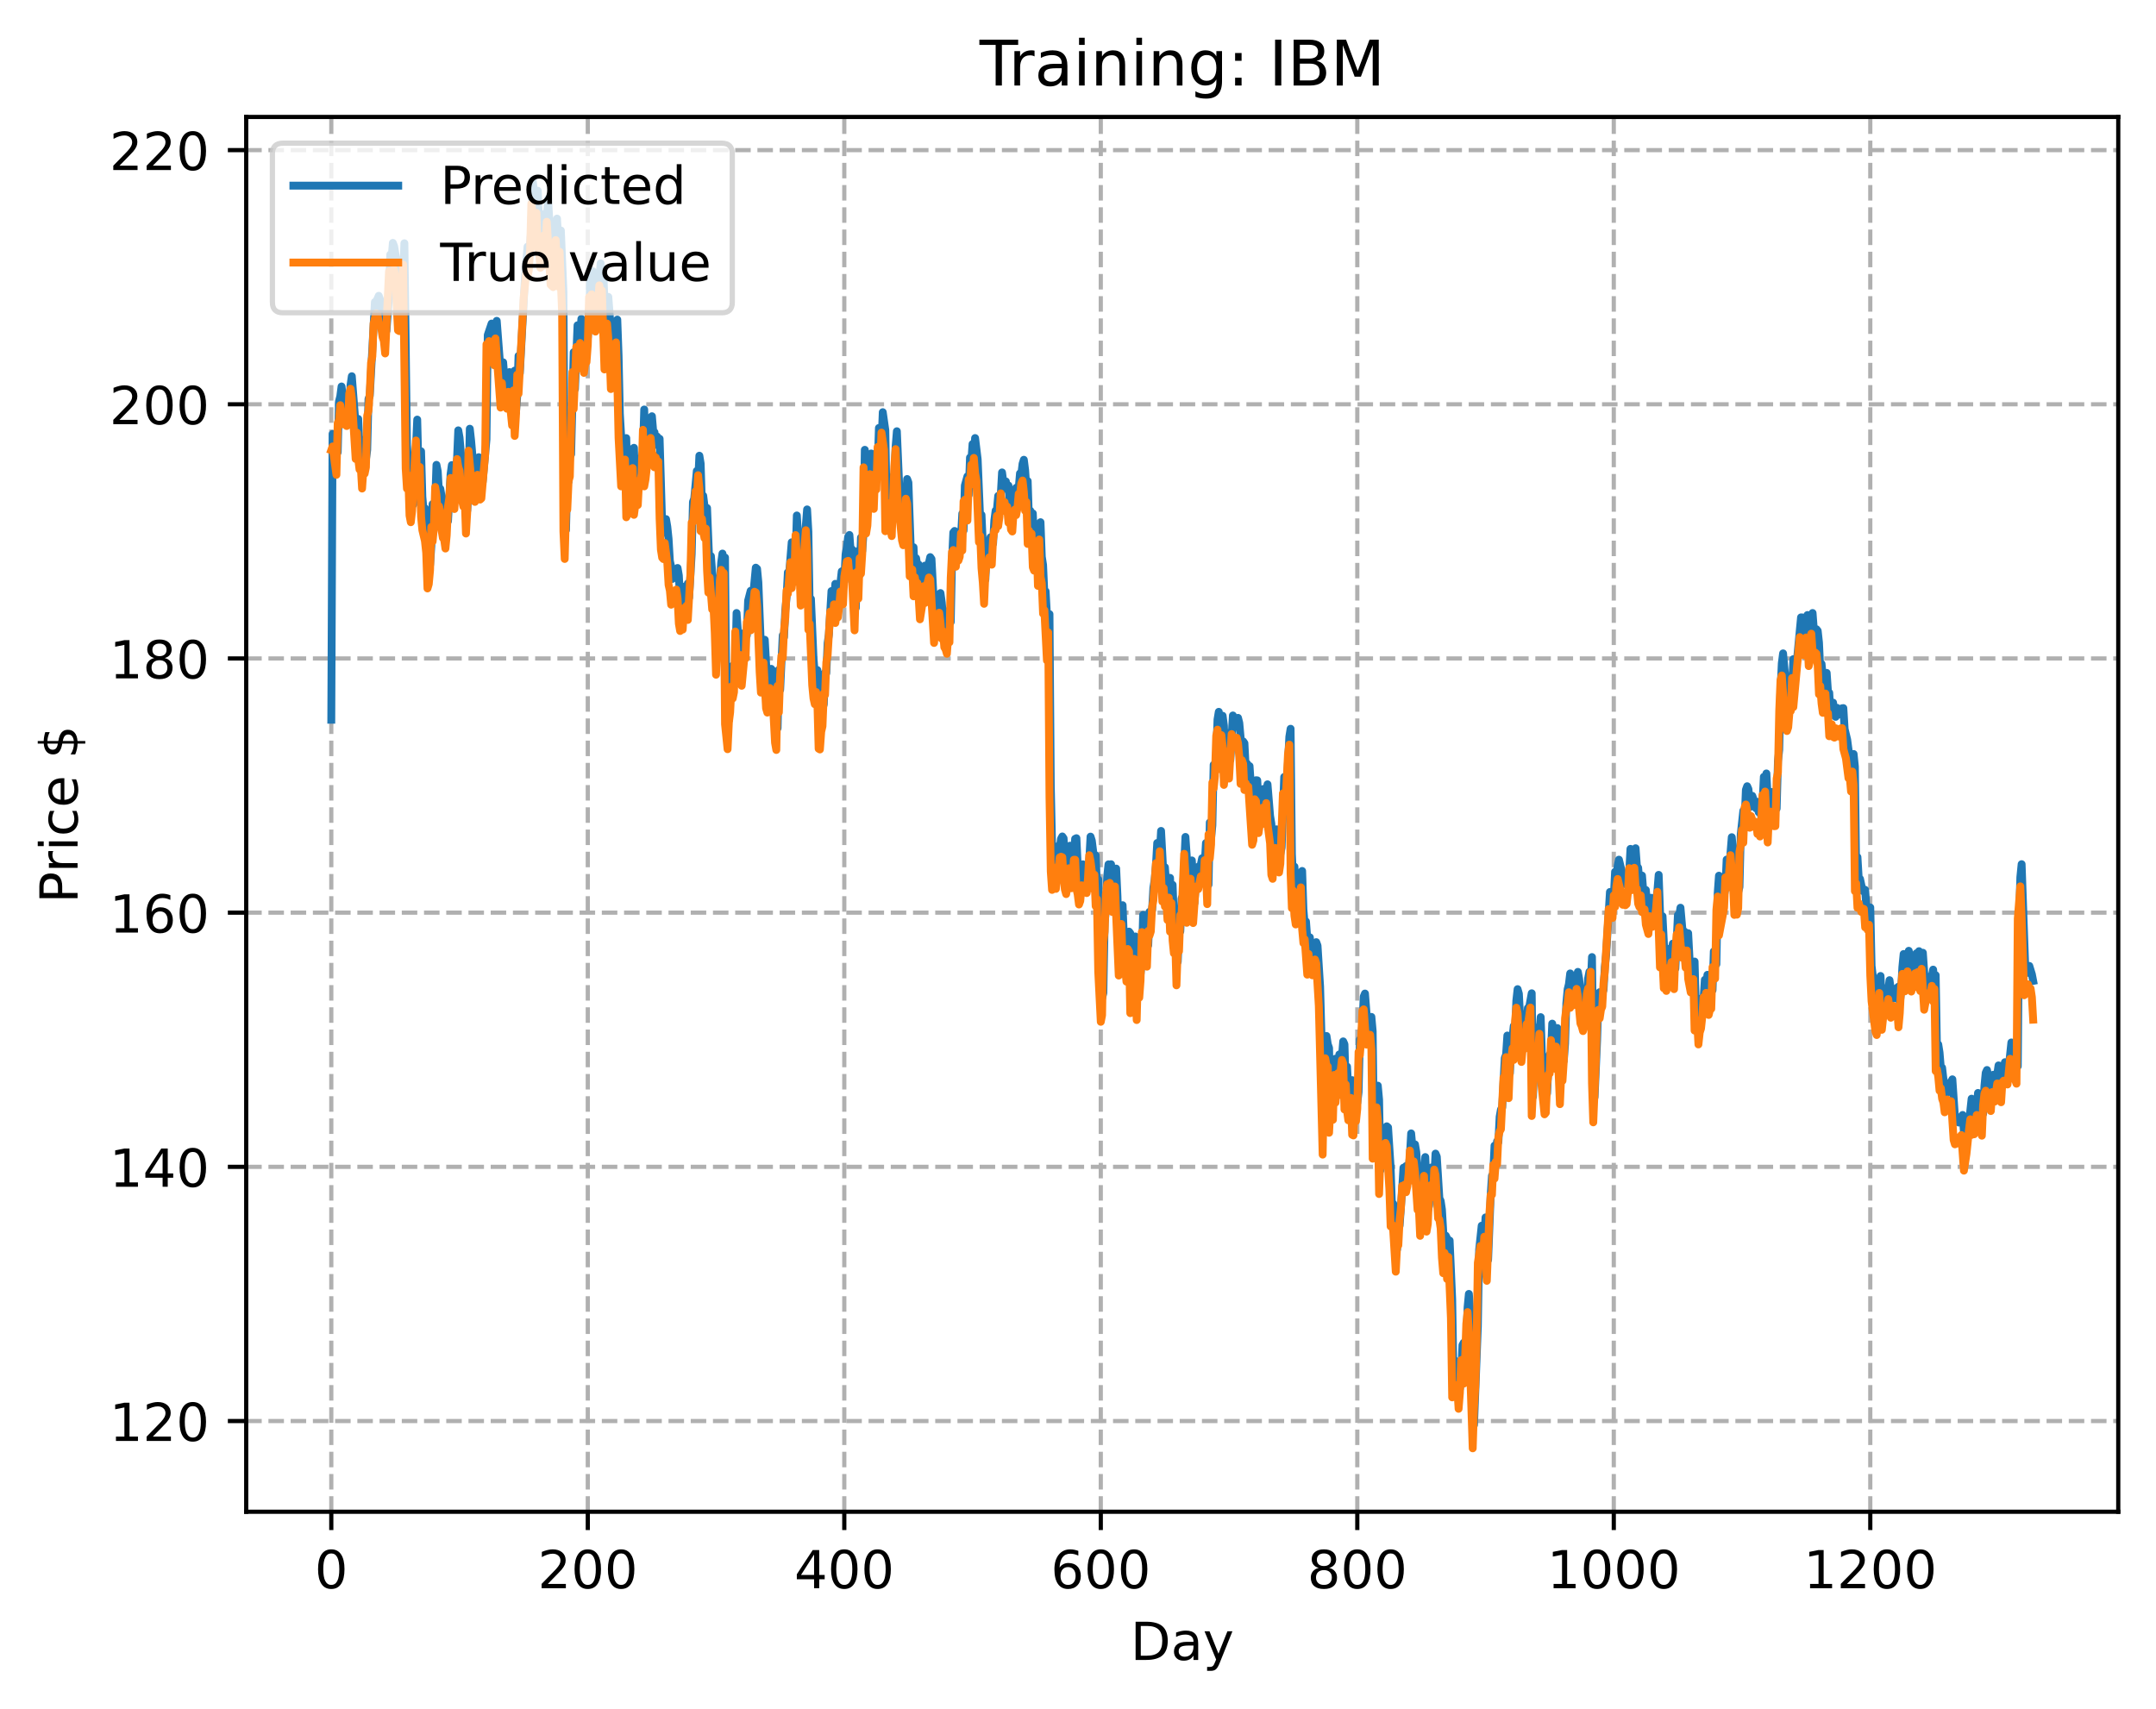 <?xml version="1.0" encoding="utf-8" standalone="no"?>
<!DOCTYPE svg PUBLIC "-//W3C//DTD SVG 1.1//EN"
  "http://www.w3.org/Graphics/SVG/1.1/DTD/svg11.dtd">
<!-- Created with matplotlib (https://matplotlib.org/) -->
<svg height="325.986pt" version="1.1" viewBox="0 0 411.286 325.986" width="411.286pt" xmlns="http://www.w3.org/2000/svg" xmlns:xlink="http://www.w3.org/1999/xlink">
 <defs>
  <style type="text/css">
*{stroke-linecap:butt;stroke-linejoin:round;}
  </style>
 </defs>
 <g id="figure_1">
  <g id="patch_1">
   <path d="M 0 325.986 
L 411.286 325.986 
L 411.286 0 
L 0 0 
z
" style="fill:#ffffff;"/>
  </g>
  <g id="axes_1">
   <g id="patch_2">
    <path d="M 46.966 288.43 
L 404.086 288.43 
L 404.086 22.318 
L 46.966 22.318 
z
" style="fill:#ffffff;"/>
   </g>
   <g id="matplotlib.axis_1">
    <g id="xtick_1">
     <g id="line2d_1">
      <path clip-path="url(#pbebc42bfdf)" d="M 63.198 288.43 
L 63.198 22.318 
" style="fill:none;stroke:#b0b0b0;stroke-dasharray:2.96,1.28;stroke-dashoffset:0;stroke-width:0.8;"/>
     </g>
     <g id="line2d_2">
      <defs>
       <path d="M 0 0 
L 0 3.5 
" id="m1e2ee4494f" style="stroke:#000000;stroke-width:0.8;"/>
      </defs>
      <g>
       <use style="stroke:#000000;stroke-width:0.8;" x="63.198" xlink:href="#m1e2ee4494f" y="288.43"/>
      </g>
     </g>
     <g id="text_1">
      <!-- 0 -->
      <defs>
       <path d="M 31.781 66.406 
Q 24.172 66.406 20.328 58.906 
Q 16.5 51.422 16.5 36.375 
Q 16.5 21.391 20.328 13.891 
Q 24.172 6.391 31.781 6.391 
Q 39.453 6.391 43.281 13.891 
Q 47.125 21.391 47.125 36.375 
Q 47.125 51.422 43.281 58.906 
Q 39.453 66.406 31.781 66.406 
z
M 31.781 74.219 
Q 44.047 74.219 50.516 64.516 
Q 56.984 54.828 56.984 36.375 
Q 56.984 17.969 50.516 8.266 
Q 44.047 -1.422 31.781 -1.422 
Q 19.531 -1.422 13.062 8.266 
Q 6.594 17.969 6.594 36.375 
Q 6.594 54.828 13.062 64.516 
Q 19.531 74.219 31.781 74.219 
z
" id="DejaVuSans-48"/>
      </defs>
      <g transform="translate(60.017 303.029)scale(0.1 -0.1)">
       <use xlink:href="#DejaVuSans-48"/>
      </g>
     </g>
    </g>
    <g id="xtick_2">
     <g id="line2d_3">
      <path clip-path="url(#pbebc42bfdf)" d="M 112.129 288.43 
L 112.129 22.318 
" style="fill:none;stroke:#b0b0b0;stroke-dasharray:2.96,1.28;stroke-dashoffset:0;stroke-width:0.8;"/>
     </g>
     <g id="line2d_4">
      <g>
       <use style="stroke:#000000;stroke-width:0.8;" x="112.129" xlink:href="#m1e2ee4494f" y="288.43"/>
      </g>
     </g>
     <g id="text_2">
      <!-- 200 -->
      <defs>
       <path d="M 19.188 8.297 
L 53.609 8.297 
L 53.609 0 
L 7.328 0 
L 7.328 8.297 
Q 12.938 14.109 22.625 23.891 
Q 32.328 33.688 34.812 36.531 
Q 39.547 41.844 41.422 45.531 
Q 43.312 49.219 43.312 52.781 
Q 43.312 58.594 39.234 62.25 
Q 35.156 65.922 28.609 65.922 
Q 23.969 65.922 18.812 64.312 
Q 13.672 62.703 7.812 59.422 
L 7.812 69.391 
Q 13.766 71.781 18.938 73 
Q 24.125 74.219 28.422 74.219 
Q 39.75 74.219 46.484 68.547 
Q 53.219 62.891 53.219 53.422 
Q 53.219 48.922 51.531 44.891 
Q 49.859 40.875 45.406 35.406 
Q 44.188 33.984 37.641 27.219 
Q 31.109 20.453 19.188 8.297 
z
" id="DejaVuSans-50"/>
      </defs>
      <g transform="translate(102.585 303.029)scale(0.1 -0.1)">
       <use xlink:href="#DejaVuSans-50"/>
       <use x="63.623" xlink:href="#DejaVuSans-48"/>
       <use x="127.246" xlink:href="#DejaVuSans-48"/>
      </g>
     </g>
    </g>
    <g id="xtick_3">
     <g id="line2d_5">
      <path clip-path="url(#pbebc42bfdf)" d="M 161.06 288.43 
L 161.06 22.318 
" style="fill:none;stroke:#b0b0b0;stroke-dasharray:2.96,1.28;stroke-dashoffset:0;stroke-width:0.8;"/>
     </g>
     <g id="line2d_6">
      <g>
       <use style="stroke:#000000;stroke-width:0.8;" x="161.06" xlink:href="#m1e2ee4494f" y="288.43"/>
      </g>
     </g>
     <g id="text_3">
      <!-- 400 -->
      <defs>
       <path d="M 37.797 64.312 
L 12.891 25.391 
L 37.797 25.391 
z
M 35.203 72.906 
L 47.609 72.906 
L 47.609 25.391 
L 58.016 25.391 
L 58.016 17.188 
L 47.609 17.188 
L 47.609 0 
L 37.797 0 
L 37.797 17.188 
L 4.891 17.188 
L 4.891 26.703 
z
" id="DejaVuSans-52"/>
      </defs>
      <g transform="translate(151.516 303.029)scale(0.1 -0.1)">
       <use xlink:href="#DejaVuSans-52"/>
       <use x="63.623" xlink:href="#DejaVuSans-48"/>
       <use x="127.246" xlink:href="#DejaVuSans-48"/>
      </g>
     </g>
    </g>
    <g id="xtick_4">
     <g id="line2d_7">
      <path clip-path="url(#pbebc42bfdf)" d="M 209.99 288.43 
L 209.99 22.318 
" style="fill:none;stroke:#b0b0b0;stroke-dasharray:2.96,1.28;stroke-dashoffset:0;stroke-width:0.8;"/>
     </g>
     <g id="line2d_8">
      <g>
       <use style="stroke:#000000;stroke-width:0.8;" x="209.99" xlink:href="#m1e2ee4494f" y="288.43"/>
      </g>
     </g>
     <g id="text_4">
      <!-- 600 -->
      <defs>
       <path d="M 33.016 40.375 
Q 26.375 40.375 22.484 35.828 
Q 18.609 31.297 18.609 23.391 
Q 18.609 15.531 22.484 10.953 
Q 26.375 6.391 33.016 6.391 
Q 39.656 6.391 43.531 10.953 
Q 47.406 15.531 47.406 23.391 
Q 47.406 31.297 43.531 35.828 
Q 39.656 40.375 33.016 40.375 
z
M 52.594 71.297 
L 52.594 62.312 
Q 48.875 64.062 45.094 64.984 
Q 41.312 65.922 37.594 65.922 
Q 27.828 65.922 22.672 59.328 
Q 17.531 52.734 16.797 39.406 
Q 19.672 43.656 24.016 45.922 
Q 28.375 48.188 33.594 48.188 
Q 44.578 48.188 50.953 41.516 
Q 57.328 34.859 57.328 23.391 
Q 57.328 12.156 50.688 5.359 
Q 44.047 -1.422 33.016 -1.422 
Q 20.359 -1.422 13.672 8.266 
Q 6.984 17.969 6.984 36.375 
Q 6.984 53.656 15.188 63.938 
Q 23.391 74.219 37.203 74.219 
Q 40.922 74.219 44.703 73.484 
Q 48.484 72.75 52.594 71.297 
z
" id="DejaVuSans-54"/>
      </defs>
      <g transform="translate(200.446 303.029)scale(0.1 -0.1)">
       <use xlink:href="#DejaVuSans-54"/>
       <use x="63.623" xlink:href="#DejaVuSans-48"/>
       <use x="127.246" xlink:href="#DejaVuSans-48"/>
      </g>
     </g>
    </g>
    <g id="xtick_5">
     <g id="line2d_9">
      <path clip-path="url(#pbebc42bfdf)" d="M 258.921 288.43 
L 258.921 22.318 
" style="fill:none;stroke:#b0b0b0;stroke-dasharray:2.96,1.28;stroke-dashoffset:0;stroke-width:0.8;"/>
     </g>
     <g id="line2d_10">
      <g>
       <use style="stroke:#000000;stroke-width:0.8;" x="258.921" xlink:href="#m1e2ee4494f" y="288.43"/>
      </g>
     </g>
     <g id="text_5">
      <!-- 800 -->
      <defs>
       <path d="M 31.781 34.625 
Q 24.75 34.625 20.719 30.859 
Q 16.703 27.094 16.703 20.516 
Q 16.703 13.922 20.719 10.156 
Q 24.75 6.391 31.781 6.391 
Q 38.812 6.391 42.859 10.172 
Q 46.922 13.969 46.922 20.516 
Q 46.922 27.094 42.891 30.859 
Q 38.875 34.625 31.781 34.625 
z
M 21.922 38.812 
Q 15.578 40.375 12.031 44.719 
Q 8.5 49.078 8.5 55.328 
Q 8.5 64.062 14.719 69.141 
Q 20.953 74.219 31.781 74.219 
Q 42.672 74.219 48.875 69.141 
Q 55.078 64.062 55.078 55.328 
Q 55.078 49.078 51.531 44.719 
Q 48 40.375 41.703 38.812 
Q 48.828 37.156 52.797 32.312 
Q 56.781 27.484 56.781 20.516 
Q 56.781 9.906 50.312 4.234 
Q 43.844 -1.422 31.781 -1.422 
Q 19.734 -1.422 13.25 4.234 
Q 6.781 9.906 6.781 20.516 
Q 6.781 27.484 10.781 32.312 
Q 14.797 37.156 21.922 38.812 
z
M 18.312 54.391 
Q 18.312 48.734 21.844 45.562 
Q 25.391 42.391 31.781 42.391 
Q 38.141 42.391 41.719 45.562 
Q 45.312 48.734 45.312 54.391 
Q 45.312 60.062 41.719 63.234 
Q 38.141 66.406 31.781 66.406 
Q 25.391 66.406 21.844 63.234 
Q 18.312 60.062 18.312 54.391 
z
" id="DejaVuSans-56"/>
      </defs>
      <g transform="translate(249.377 303.029)scale(0.1 -0.1)">
       <use xlink:href="#DejaVuSans-56"/>
       <use x="63.623" xlink:href="#DejaVuSans-48"/>
       <use x="127.246" xlink:href="#DejaVuSans-48"/>
      </g>
     </g>
    </g>
    <g id="xtick_6">
     <g id="line2d_11">
      <path clip-path="url(#pbebc42bfdf)" d="M 307.851 288.43 
L 307.851 22.318 
" style="fill:none;stroke:#b0b0b0;stroke-dasharray:2.96,1.28;stroke-dashoffset:0;stroke-width:0.8;"/>
     </g>
     <g id="line2d_12">
      <g>
       <use style="stroke:#000000;stroke-width:0.8;" x="307.851" xlink:href="#m1e2ee4494f" y="288.43"/>
      </g>
     </g>
     <g id="text_6">
      <!-- 1000 -->
      <defs>
       <path d="M 12.406 8.297 
L 28.516 8.297 
L 28.516 63.922 
L 10.984 60.406 
L 10.984 69.391 
L 28.422 72.906 
L 38.281 72.906 
L 38.281 8.297 
L 54.391 8.297 
L 54.391 0 
L 12.406 0 
z
" id="DejaVuSans-49"/>
      </defs>
      <g transform="translate(295.126 303.029)scale(0.1 -0.1)">
       <use xlink:href="#DejaVuSans-49"/>
       <use x="63.623" xlink:href="#DejaVuSans-48"/>
       <use x="127.246" xlink:href="#DejaVuSans-48"/>
       <use x="190.869" xlink:href="#DejaVuSans-48"/>
      </g>
     </g>
    </g>
    <g id="xtick_7">
     <g id="line2d_13">
      <path clip-path="url(#pbebc42bfdf)" d="M 356.782 288.43 
L 356.782 22.318 
" style="fill:none;stroke:#b0b0b0;stroke-dasharray:2.96,1.28;stroke-dashoffset:0;stroke-width:0.8;"/>
     </g>
     <g id="line2d_14">
      <g>
       <use style="stroke:#000000;stroke-width:0.8;" x="356.782" xlink:href="#m1e2ee4494f" y="288.43"/>
      </g>
     </g>
     <g id="text_7">
      <!-- 1200 -->
      <g transform="translate(344.057 303.029)scale(0.1 -0.1)">
       <use xlink:href="#DejaVuSans-49"/>
       <use x="63.623" xlink:href="#DejaVuSans-50"/>
       <use x="127.246" xlink:href="#DejaVuSans-48"/>
       <use x="190.869" xlink:href="#DejaVuSans-48"/>
      </g>
     </g>
    </g>
    <g id="text_8">
     <!-- Day -->
     <defs>
      <path d="M 19.672 64.797 
L 19.672 8.109 
L 31.594 8.109 
Q 46.688 8.109 53.688 14.938 
Q 60.688 21.781 60.688 36.531 
Q 60.688 51.172 53.688 57.984 
Q 46.688 64.797 31.594 64.797 
z
M 9.812 72.906 
L 30.078 72.906 
Q 51.266 72.906 61.172 64.094 
Q 71.094 55.281 71.094 36.531 
Q 71.094 17.672 61.125 8.828 
Q 51.172 0 30.078 0 
L 9.812 0 
z
" id="DejaVuSans-68"/>
      <path d="M 34.281 27.484 
Q 23.391 27.484 19.188 25 
Q 14.984 22.516 14.984 16.5 
Q 14.984 11.719 18.141 8.906 
Q 21.297 6.109 26.703 6.109 
Q 34.188 6.109 38.703 11.406 
Q 43.219 16.703 43.219 25.484 
L 43.219 27.484 
z
M 52.203 31.203 
L 52.203 0 
L 43.219 0 
L 43.219 8.297 
Q 40.141 3.328 35.547 0.953 
Q 30.953 -1.422 24.312 -1.422 
Q 15.922 -1.422 10.953 3.297 
Q 6 8.016 6 15.922 
Q 6 25.141 12.172 29.828 
Q 18.359 34.516 30.609 34.516 
L 43.219 34.516 
L 43.219 35.406 
Q 43.219 41.609 39.141 45 
Q 35.062 48.391 27.688 48.391 
Q 23 48.391 18.547 47.266 
Q 14.109 46.141 10.016 43.891 
L 10.016 52.203 
Q 14.938 54.109 19.578 55.047 
Q 24.219 56 28.609 56 
Q 40.484 56 46.344 49.844 
Q 52.203 43.703 52.203 31.203 
z
" id="DejaVuSans-97"/>
      <path d="M 32.172 -5.078 
Q 28.375 -14.844 24.75 -17.812 
Q 21.141 -20.797 15.094 -20.797 
L 7.906 -20.797 
L 7.906 -13.281 
L 13.188 -13.281 
Q 16.891 -13.281 18.938 -11.516 
Q 21 -9.766 23.484 -3.219 
L 25.094 0.875 
L 2.984 54.688 
L 12.5 54.688 
L 29.594 11.922 
L 46.688 54.688 
L 56.203 54.688 
z
" id="DejaVuSans-121"/>
     </defs>
     <g transform="translate(215.652 316.707)scale(0.1 -0.1)">
      <use xlink:href="#DejaVuSans-68"/>
      <use x="77.002" xlink:href="#DejaVuSans-97"/>
      <use x="138.281" xlink:href="#DejaVuSans-121"/>
     </g>
    </g>
   </g>
   <g id="matplotlib.axis_2">
    <g id="ytick_1">
     <g id="line2d_15">
      <path clip-path="url(#pbebc42bfdf)" d="M 46.966 271.121 
L 404.086 271.121 
" style="fill:none;stroke:#b0b0b0;stroke-dasharray:2.96,1.28;stroke-dashoffset:0;stroke-width:0.8;"/>
     </g>
     <g id="line2d_16">
      <defs>
       <path d="M 0 0 
L -3.5 0 
" id="mcdfc919707" style="stroke:#000000;stroke-width:0.8;"/>
      </defs>
      <g>
       <use style="stroke:#000000;stroke-width:0.8;" x="46.966" xlink:href="#mcdfc919707" y="271.121"/>
      </g>
     </g>
     <g id="text_9">
      <!-- 120 -->
      <g transform="translate(20.878 274.92)scale(0.1 -0.1)">
       <use xlink:href="#DejaVuSans-49"/>
       <use x="63.623" xlink:href="#DejaVuSans-50"/>
       <use x="127.246" xlink:href="#DejaVuSans-48"/>
      </g>
     </g>
    </g>
    <g id="ytick_2">
     <g id="line2d_17">
      <path clip-path="url(#pbebc42bfdf)" d="M 46.966 222.624 
L 404.086 222.624 
" style="fill:none;stroke:#b0b0b0;stroke-dasharray:2.96,1.28;stroke-dashoffset:0;stroke-width:0.8;"/>
     </g>
     <g id="line2d_18">
      <g>
       <use style="stroke:#000000;stroke-width:0.8;" x="46.966" xlink:href="#mcdfc919707" y="222.624"/>
      </g>
     </g>
     <g id="text_10">
      <!-- 140 -->
      <g transform="translate(20.878 226.424)scale(0.1 -0.1)">
       <use xlink:href="#DejaVuSans-49"/>
       <use x="63.623" xlink:href="#DejaVuSans-52"/>
       <use x="127.246" xlink:href="#DejaVuSans-48"/>
      </g>
     </g>
    </g>
    <g id="ytick_3">
     <g id="line2d_19">
      <path clip-path="url(#pbebc42bfdf)" d="M 46.966 174.128 
L 404.086 174.128 
" style="fill:none;stroke:#b0b0b0;stroke-dasharray:2.96,1.28;stroke-dashoffset:0;stroke-width:0.8;"/>
     </g>
     <g id="line2d_20">
      <g>
       <use style="stroke:#000000;stroke-width:0.8;" x="46.966" xlink:href="#mcdfc919707" y="174.128"/>
      </g>
     </g>
     <g id="text_11">
      <!-- 160 -->
      <g transform="translate(20.878 177.927)scale(0.1 -0.1)">
       <use xlink:href="#DejaVuSans-49"/>
       <use x="63.623" xlink:href="#DejaVuSans-54"/>
       <use x="127.246" xlink:href="#DejaVuSans-48"/>
      </g>
     </g>
    </g>
    <g id="ytick_4">
     <g id="line2d_21">
      <path clip-path="url(#pbebc42bfdf)" d="M 46.966 125.632 
L 404.086 125.632 
" style="fill:none;stroke:#b0b0b0;stroke-dasharray:2.96,1.28;stroke-dashoffset:0;stroke-width:0.8;"/>
     </g>
     <g id="line2d_22">
      <g>
       <use style="stroke:#000000;stroke-width:0.8;" x="46.966" xlink:href="#mcdfc919707" y="125.632"/>
      </g>
     </g>
     <g id="text_12">
      <!-- 180 -->
      <g transform="translate(20.878 129.431)scale(0.1 -0.1)">
       <use xlink:href="#DejaVuSans-49"/>
       <use x="63.623" xlink:href="#DejaVuSans-56"/>
       <use x="127.246" xlink:href="#DejaVuSans-48"/>
      </g>
     </g>
    </g>
    <g id="ytick_5">
     <g id="line2d_23">
      <path clip-path="url(#pbebc42bfdf)" d="M 46.966 77.135 
L 404.086 77.135 
" style="fill:none;stroke:#b0b0b0;stroke-dasharray:2.96,1.28;stroke-dashoffset:0;stroke-width:0.8;"/>
     </g>
     <g id="line2d_24">
      <g>
       <use style="stroke:#000000;stroke-width:0.8;" x="46.966" xlink:href="#mcdfc919707" y="77.135"/>
      </g>
     </g>
     <g id="text_13">
      <!-- 200 -->
      <g transform="translate(20.878 80.935)scale(0.1 -0.1)">
       <use xlink:href="#DejaVuSans-50"/>
       <use x="63.623" xlink:href="#DejaVuSans-48"/>
       <use x="127.246" xlink:href="#DejaVuSans-48"/>
      </g>
     </g>
    </g>
    <g id="ytick_6">
     <g id="line2d_25">
      <path clip-path="url(#pbebc42bfdf)" d="M 46.966 28.639 
L 404.086 28.639 
" style="fill:none;stroke:#b0b0b0;stroke-dasharray:2.96,1.28;stroke-dashoffset:0;stroke-width:0.8;"/>
     </g>
     <g id="line2d_26">
      <g>
       <use style="stroke:#000000;stroke-width:0.8;" x="46.966" xlink:href="#mcdfc919707" y="28.639"/>
      </g>
     </g>
     <g id="text_14">
      <!-- 220 -->
      <g transform="translate(20.878 32.438)scale(0.1 -0.1)">
       <use xlink:href="#DejaVuSans-50"/>
       <use x="63.623" xlink:href="#DejaVuSans-50"/>
       <use x="127.246" xlink:href="#DejaVuSans-48"/>
      </g>
     </g>
    </g>
    <g id="text_15">
     <!-- Price $ -->
     <defs>
      <path d="M 19.672 64.797 
L 19.672 37.406 
L 32.078 37.406 
Q 38.969 37.406 42.719 40.969 
Q 46.484 44.531 46.484 51.125 
Q 46.484 57.672 42.719 61.234 
Q 38.969 64.797 32.078 64.797 
z
M 9.812 72.906 
L 32.078 72.906 
Q 44.344 72.906 50.609 67.359 
Q 56.891 61.812 56.891 51.125 
Q 56.891 40.328 50.609 34.812 
Q 44.344 29.297 32.078 29.297 
L 19.672 29.297 
L 19.672 0 
L 9.812 0 
z
" id="DejaVuSans-80"/>
      <path d="M 41.109 46.297 
Q 39.594 47.172 37.812 47.578 
Q 36.031 48 33.891 48 
Q 26.266 48 22.188 43.047 
Q 18.109 38.094 18.109 28.812 
L 18.109 0 
L 9.078 0 
L 9.078 54.688 
L 18.109 54.688 
L 18.109 46.188 
Q 20.953 51.172 25.484 53.578 
Q 30.031 56 36.531 56 
Q 37.453 56 38.578 55.875 
Q 39.703 55.766 41.062 55.516 
z
" id="DejaVuSans-114"/>
      <path d="M 9.422 54.688 
L 18.406 54.688 
L 18.406 0 
L 9.422 0 
z
M 9.422 75.984 
L 18.406 75.984 
L 18.406 64.594 
L 9.422 64.594 
z
" id="DejaVuSans-105"/>
      <path d="M 48.781 52.594 
L 48.781 44.188 
Q 44.969 46.297 41.141 47.344 
Q 37.312 48.391 33.406 48.391 
Q 24.656 48.391 19.812 42.844 
Q 14.984 37.312 14.984 27.297 
Q 14.984 17.281 19.812 11.734 
Q 24.656 6.203 33.406 6.203 
Q 37.312 6.203 41.141 7.25 
Q 44.969 8.297 48.781 10.406 
L 48.781 2.094 
Q 45.016 0.344 40.984 -0.531 
Q 36.969 -1.422 32.422 -1.422 
Q 20.062 -1.422 12.781 6.344 
Q 5.516 14.109 5.516 27.297 
Q 5.516 40.672 12.859 48.328 
Q 20.219 56 33.016 56 
Q 37.156 56 41.109 55.141 
Q 45.062 54.297 48.781 52.594 
z
" id="DejaVuSans-99"/>
      <path d="M 56.203 29.594 
L 56.203 25.203 
L 14.891 25.203 
Q 15.484 15.922 20.484 11.062 
Q 25.484 6.203 34.422 6.203 
Q 39.594 6.203 44.453 7.469 
Q 49.312 8.734 54.109 11.281 
L 54.109 2.781 
Q 49.266 0.734 44.188 -0.344 
Q 39.109 -1.422 33.891 -1.422 
Q 20.797 -1.422 13.156 6.188 
Q 5.516 13.812 5.516 26.812 
Q 5.516 40.234 12.766 48.109 
Q 20.016 56 32.328 56 
Q 43.359 56 49.781 48.891 
Q 56.203 41.797 56.203 29.594 
z
M 47.219 32.234 
Q 47.125 39.594 43.094 43.984 
Q 39.062 48.391 32.422 48.391 
Q 24.906 48.391 20.391 44.141 
Q 15.875 39.891 15.188 32.172 
z
" id="DejaVuSans-101"/>
      <path id="DejaVuSans-32"/>
      <path d="M 33.797 -14.703 
L 28.906 -14.703 
L 28.859 0 
Q 23.734 0.094 18.609 1.188 
Q 13.484 2.297 8.297 4.5 
L 8.297 13.281 
Q 13.281 10.156 18.375 8.562 
Q 23.484 6.984 28.906 6.938 
L 28.906 29.203 
Q 18.109 30.953 13.203 35.156 
Q 8.297 39.359 8.297 46.688 
Q 8.297 54.641 13.625 59.219 
Q 18.953 63.812 28.906 64.5 
L 28.906 75.984 
L 33.797 75.984 
L 33.797 64.656 
Q 38.328 64.453 42.578 63.688 
Q 46.828 62.938 50.875 61.625 
L 50.875 53.078 
Q 46.828 55.125 42.547 56.25 
Q 38.281 57.375 33.797 57.562 
L 33.797 36.719 
Q 44.875 35.016 50.094 30.609 
Q 55.328 26.219 55.328 18.609 
Q 55.328 10.359 49.781 5.594 
Q 44.234 0.828 33.797 0.094 
z
M 28.906 37.594 
L 28.906 57.625 
Q 23.25 56.984 20.266 54.391 
Q 17.281 51.812 17.281 47.516 
Q 17.281 43.312 20.031 40.969 
Q 22.797 38.625 28.906 37.594 
z
M 33.797 28.219 
L 33.797 7.078 
Q 39.984 7.906 43.141 10.594 
Q 46.297 13.281 46.297 17.672 
Q 46.297 21.969 43.281 24.5 
Q 40.281 27.047 33.797 28.219 
z
" id="DejaVuSans-36"/>
     </defs>
     <g transform="translate(14.798 172.342)rotate(-90)scale(0.1 -0.1)">
      <use xlink:href="#DejaVuSans-80"/>
      <use x="58.553" xlink:href="#DejaVuSans-114"/>
      <use x="99.666" xlink:href="#DejaVuSans-105"/>
      <use x="127.449" xlink:href="#DejaVuSans-99"/>
      <use x="182.43" xlink:href="#DejaVuSans-101"/>
      <use x="243.953" xlink:href="#DejaVuSans-32"/>
      <use x="275.74" xlink:href="#DejaVuSans-36"/>
     </g>
    </g>
   </g>
   <g id="line2d_27">
    <path clip-path="url(#pbebc42bfdf)" d="M 63.198 137.322 
L 63.443 82.801 
L 63.688 86.067 
L 63.932 85.827 
L 64.177 85.971 
L 64.422 86.291 
L 64.666 76.587 
L 64.911 75.611 
L 65.156 73.738 
L 65.645 77.885 
L 65.89 75.959 
L 66.134 76.905 
L 66.379 78.403 
L 66.623 78.472 
L 66.868 73.483 
L 67.113 71.781 
L 68.091 84.326 
L 68.336 79.923 
L 68.581 85.728 
L 68.825 85.562 
L 69.07 83.921 
L 69.315 89.185 
L 69.559 86.652 
L 69.804 87.725 
L 70.049 85.832 
L 70.293 76.093 
L 70.538 75.564 
L 71.517 57.621 
L 71.761 57.587 
L 72.251 56.44 
L 72.495 57.141 
L 73.229 60.338 
L 73.474 60.297 
L 73.718 63.122 
L 74.208 56.444 
L 74.452 48.564 
L 74.697 49.351 
L 74.942 46.343 
L 75.186 47.003 
L 75.676 49.954 
L 76.41 59.897 
L 76.654 54.94 
L 76.899 52.917 
L 77.144 46.411 
L 77.633 84.896 
L 77.878 88.615 
L 78.122 87.239 
L 78.367 93.516 
L 78.856 96.234 
L 79.59 80.057 
L 79.835 89.754 
L 80.324 86.106 
L 80.569 94.771 
L 80.813 97.557 
L 81.058 96.953 
L 81.303 100.553 
L 81.547 101.388 
L 81.792 107.771 
L 82.037 107.784 
L 82.281 104.175 
L 82.526 96.171 
L 82.771 98.757 
L 83.015 95.97 
L 83.26 88.69 
L 83.505 89.923 
L 83.749 94.129 
L 83.994 93.255 
L 84.239 94.758 
L 84.483 97.976 
L 84.728 98.658 
L 84.972 97.998 
L 85.217 99.2 
L 85.462 99.423 
L 85.951 90.511 
L 86.196 88.733 
L 86.685 93.196 
L 86.93 93.58 
L 87.419 82.106 
L 87.664 83.488 
L 88.153 89.147 
L 88.398 90.434 
L 88.642 92.37 
L 88.887 91.174 
L 89.132 97.404 
L 89.376 93.54 
L 89.621 81.798 
L 89.866 84.008 
L 90.355 89.623 
L 90.844 91.828 
L 91.089 90.905 
L 91.333 87.229 
L 91.578 91.507 
L 91.823 92.496 
L 92.067 91.978 
L 92.801 83.836 
L 93.046 63.918 
L 93.78 61.735 
L 94.025 64.004 
L 94.514 65.743 
L 94.759 61.212 
L 95.737 73.95 
L 95.982 69.123 
L 96.227 72.211 
L 96.471 72.961 
L 96.716 73.007 
L 96.96 73.967 
L 97.205 70.989 
L 97.45 72.503 
L 97.939 76.912 
L 98.184 70.711 
L 98.428 78.718 
L 98.673 75.415 
L 98.918 67.893 
L 99.162 71.223 
L 100.141 53.03 
L 100.63 47.071 
L 100.875 48.079 
L 101.12 46.72 
L 101.364 43.185 
L 101.609 34.414 
L 101.854 36.366 
L 102.098 40.334 
L 102.343 40.028 
L 102.587 36.394 
L 102.832 42.542 
L 103.077 43.413 
L 103.321 46.424 
L 103.566 42.64 
L 103.811 45.732 
L 104.055 40.702 
L 104.3 42.369 
L 104.545 37.932 
L 105.279 50.117 
L 105.523 50.131 
L 105.768 50.361 
L 106.013 43.742 
L 106.257 41.707 
L 106.747 50.115 
L 106.991 43.975 
L 107.481 55.651 
L 107.725 96.761 
L 107.97 101.129 
L 108.215 91.566 
L 108.459 91.881 
L 108.704 87.172 
L 108.948 86.673 
L 109.438 67.199 
L 109.682 74.229 
L 110.172 62.063 
L 110.416 65.792 
L 110.661 64.055 
L 110.906 60.833 
L 111.15 64.778 
L 111.395 61.572 
L 111.64 66.288 
L 111.884 65.001 
L 112.129 64.416 
L 112.374 61.127 
L 112.618 52.352 
L 112.863 54.122 
L 113.108 51.763 
L 113.352 55.717 
L 113.597 57.788 
L 113.842 58.498 
L 114.086 53.931 
L 114.331 53.421 
L 114.575 50.25 
L 114.82 53.202 
L 115.065 51.271 
L 115.554 64.122 
L 115.799 61.458 
L 116.043 56.64 
L 116.533 63.064 
L 116.777 69.696 
L 117.022 63.811 
L 117.267 67.18 
L 117.511 65.301 
L 117.756 60.978 
L 118.001 67.835 
L 118.245 78.946 
L 118.735 87.44 
L 118.979 84.384 
L 119.224 84.932 
L 119.469 83.588 
L 119.713 94.318 
L 119.958 94.353 
L 120.203 93.462 
L 120.692 85.63 
L 120.936 85.436 
L 121.181 94.234 
L 121.426 91.9 
L 121.67 90.679 
L 121.915 91.944 
L 122.16 87.389 
L 122.404 87.536 
L 122.649 86.183 
L 122.894 78.129 
L 123.138 87.983 
L 123.383 86.907 
L 123.628 84.796 
L 123.872 81.023 
L 124.117 79.677 
L 124.362 79.413 
L 124.606 82.303 
L 124.851 82.467 
L 125.096 84.879 
L 125.34 83.281 
L 125.585 84.522 
L 125.83 83.708 
L 126.319 100.234 
L 126.563 101.388 
L 126.808 101.652 
L 127.053 99.042 
L 127.297 100.489 
L 127.542 102.836 
L 127.787 107.03 
L 128.031 108.096 
L 128.276 110.455 
L 129.01 108.713 
L 129.255 108.367 
L 129.499 109.808 
L 129.744 114.53 
L 129.989 116.182 
L 130.233 114.895 
L 130.478 115.666 
L 130.723 111.873 
L 130.967 113.694 
L 131.212 111.32 
L 131.457 114.027 
L 131.946 105.711 
L 132.191 95.765 
L 132.435 95.124 
L 132.924 89.848 
L 133.169 92.18 
L 133.414 86.945 
L 133.658 88.436 
L 133.903 96.38 
L 134.148 94.576 
L 134.637 98.492 
L 134.882 96.919 
L 135.371 109.023 
L 135.616 106.091 
L 136.105 112.342 
L 136.35 112.106 
L 136.594 117.03 
L 136.839 124.847 
L 137.084 119.215 
L 137.328 110.92 
L 137.573 107.372 
L 137.818 105.613 
L 138.062 110.68 
L 138.307 106.362 
L 138.551 134.178 
L 139.041 137.403 
L 139.285 133.005 
L 139.53 131.504 
L 139.775 127.022 
L 140.019 128.967 
L 140.264 128.255 
L 140.509 116.956 
L 140.998 123.627 
L 141.243 123.838 
L 141.487 120.86 
L 141.732 126.324 
L 142.221 121.114 
L 142.466 121.247 
L 142.711 114.606 
L 143.2 112.723 
L 143.445 116.015 
L 144.178 108.308 
L 144.423 108.525 
L 144.668 111.11 
L 145.157 123.479 
L 145.402 127.673 
L 145.646 123.813 
L 145.891 122.064 
L 146.38 130.754 
L 146.625 131.881 
L 146.87 131.083 
L 147.114 127.606 
L 147.359 127.932 
L 147.604 128.569 
L 148.093 137.619 
L 148.338 138.926 
L 148.582 127.797 
L 148.827 131.602 
L 149.316 121.209 
L 149.561 121.56 
L 149.806 116.413 
L 150.05 113.991 
L 150.295 109.21 
L 150.539 109.453 
L 151.029 103.465 
L 151.273 107.856 
L 151.518 105.414 
L 151.763 106.773 
L 152.007 98.348 
L 152.252 102.091 
L 152.497 103.803 
L 152.741 103.914 
L 152.986 111.12 
L 153.72 100.304 
L 153.965 97.194 
L 154.209 101.447 
L 154.454 115.767 
L 154.699 114.266 
L 155.188 125.634 
L 155.433 128.541 
L 155.677 129.778 
L 155.922 127.841 
L 156.166 129.465 
L 156.411 138.52 
L 156.656 138.953 
L 156.9 135.217 
L 157.145 134.379 
L 157.39 128.333 
L 157.634 128.41 
L 157.879 122.701 
L 158.124 121.032 
L 158.613 112.769 
L 159.102 114.622 
L 159.347 111.393 
L 159.592 114.431 
L 159.836 113.165 
L 160.081 113.392 
L 160.57 109.013 
L 160.815 108.895 
L 161.06 110.917 
L 161.304 105.796 
L 161.549 104.429 
L 161.794 102.414 
L 162.038 102.066 
L 162.283 105.333 
L 162.527 104.799 
L 162.772 106.328 
L 163.261 115.98 
L 163.506 107.567 
L 163.751 105.073 
L 163.995 109.691 
L 164.24 102.571 
L 164.485 105.129 
L 164.729 101.57 
L 164.974 85.821 
L 165.463 97.084 
L 165.708 95.908 
L 166.197 86.519 
L 166.931 93.189 
L 167.176 86.869 
L 167.421 89.174 
L 167.665 81.648 
L 167.91 83.673 
L 168.154 84.667 
L 168.399 78.642 
L 168.888 82.071 
L 169.133 96.911 
L 169.378 91.355 
L 169.622 91.073 
L 169.867 92.692 
L 170.112 96.345 
L 170.356 98.124 
L 170.846 85.273 
L 171.09 82.277 
L 171.58 93.839 
L 171.824 94.187 
L 172.314 98.643 
L 172.558 99.729 
L 172.803 97.229 
L 173.048 91.392 
L 173.292 92.058 
L 173.782 105.879 
L 174.026 104.438 
L 174.271 104.408 
L 174.515 109.483 
L 174.76 106.501 
L 175.005 108.055 
L 175.249 107.698 
L 175.494 110.203 
L 175.739 114.118 
L 176.228 111.127 
L 176.473 107.91 
L 176.717 110.857 
L 176.962 110.772 
L 177.207 107.389 
L 177.451 106.293 
L 177.696 106.655 
L 178.185 115.908 
L 178.43 118.468 
L 178.675 115.272 
L 179.164 116.034 
L 179.409 113.154 
L 179.653 114.932 
L 179.898 117.825 
L 180.142 116.512 
L 180.387 119.327 
L 180.876 120.631 
L 181.121 117.638 
L 181.366 118.672 
L 181.61 106.994 
L 181.855 101.591 
L 182.1 101.303 
L 182.344 102.429 
L 182.589 104.255 
L 182.834 101.648 
L 183.078 102.893 
L 183.323 102.405 
L 183.568 97.992 
L 183.812 101.225 
L 184.057 92.631 
L 184.546 90.884 
L 184.791 94.442 
L 185.036 87.304 
L 185.28 88.173 
L 185.525 84.717 
L 185.77 86.492 
L 186.014 83.577 
L 186.503 87.624 
L 186.993 99.392 
L 187.237 98.242 
L 187.482 103.699 
L 187.971 110.583 
L 188.216 105.459 
L 188.461 103.37 
L 188.705 103.877 
L 188.95 102.511 
L 189.195 102.614 
L 189.439 103.731 
L 189.684 99.316 
L 189.929 97.414 
L 190.173 97.22 
L 190.418 94.608 
L 190.663 96.484 
L 190.907 94.483 
L 191.152 90.134 
L 191.397 91.977 
L 191.641 92.437 
L 191.886 91.855 
L 192.13 93.363 
L 192.375 92.63 
L 192.62 95.62 
L 192.864 94.262 
L 193.109 96.857 
L 193.354 97.216 
L 193.598 93.664 
L 193.843 93.069 
L 194.088 94.25 
L 194.332 93.18 
L 194.577 90.312 
L 194.822 90.563 
L 195.066 88.484 
L 195.311 87.722 
L 195.556 89.675 
L 195.8 93.156 
L 196.045 91.78 
L 196.29 99.29 
L 196.534 97.428 
L 196.779 98.213 
L 197.024 97.953 
L 197.268 103.956 
L 197.513 105.078 
L 197.758 101.036 
L 198.002 100.138 
L 198.247 107.975 
L 198.491 99.633 
L 198.736 106.224 
L 198.981 107.783 
L 199.225 113.285 
L 199.47 112.824 
L 199.959 121.74 
L 200.204 117.167 
L 200.449 149.745 
L 200.693 161.346 
L 200.938 162.932 
L 201.183 162.805 
L 201.672 164.949 
L 201.917 161.38 
L 202.161 161.723 
L 202.406 160.04 
L 202.651 159.59 
L 202.895 159.941 
L 203.14 163.798 
L 203.385 165.323 
L 203.629 165.925 
L 203.874 164.565 
L 204.118 161.357 
L 204.363 161.624 
L 204.608 164.892 
L 204.852 163.264 
L 205.097 160.04 
L 205.342 159.925 
L 205.586 165.128 
L 206.076 168.193 
L 206.32 167.768 
L 206.565 164.903 
L 206.81 165.781 
L 207.299 165.238 
L 207.544 166.447 
L 207.788 164.197 
L 208.033 159.622 
L 208.278 160.388 
L 208.522 162.333 
L 208.767 165.61 
L 209.012 163.169 
L 209.256 168.731 
L 209.501 167.773 
L 209.746 180.844 
L 210.235 190.407 
L 210.479 189.456 
L 210.724 176.019 
L 210.969 173.665 
L 211.213 167.212 
L 211.458 164.914 
L 211.703 165.967 
L 211.947 164.887 
L 212.192 169.041 
L 212.437 170.358 
L 212.681 169.331 
L 212.926 165.717 
L 213.171 170.959 
L 213.415 179.361 
L 213.66 182.264 
L 213.905 174.627 
L 214.149 172.705 
L 214.394 178.904 
L 214.639 178.368 
L 215.128 183.368 
L 215.373 177.747 
L 215.617 178.051 
L 215.862 189.132 
L 216.106 181.287 
L 216.351 179.531 
L 216.596 178.67 
L 217.085 190.032 
L 217.33 181.625 
L 217.574 185.847 
L 217.819 183.329 
L 218.064 174.557 
L 218.308 177.443 
L 218.553 175.482 
L 219.042 180.336 
L 219.287 173.964 
L 219.532 174.27 
L 219.776 173.669 
L 220.021 169.375 
L 220.266 167.88 
L 220.51 165.125 
L 220.755 160.833 
L 221 161.031 
L 221.244 162.815 
L 221.489 158.532 
L 221.978 167.669 
L 222.223 165.46 
L 222.467 168.698 
L 222.712 167.63 
L 222.957 171.23 
L 223.201 167.487 
L 223.446 173.565 
L 223.691 168.815 
L 223.935 175.133 
L 224.18 177.957 
L 224.425 175.134 
L 224.669 183.501 
L 224.914 177.908 
L 225.159 177.694 
L 225.403 171.411 
L 225.648 170.891 
L 226.137 159.681 
L 226.382 163.23 
L 226.627 172.005 
L 226.871 169.066 
L 227.116 169.145 
L 227.361 164.166 
L 227.85 172.323 
L 228.339 165.808 
L 228.584 165.369 
L 228.828 166.093 
L 229.318 163.748 
L 229.562 164.82 
L 229.807 164.999 
L 230.052 160.844 
L 230.296 162.901 
L 230.541 168.8 
L 230.786 156.913 
L 231.03 159.96 
L 231.275 157.459 
L 231.52 145.929 
L 231.764 146.542 
L 232.009 144.632 
L 232.254 137.297 
L 232.498 135.81 
L 232.743 142.893 
L 232.988 137.809 
L 233.232 136.561 
L 233.477 138.464 
L 233.722 145.56 
L 233.966 143.782 
L 234.211 139.874 
L 234.455 143.416 
L 234.7 144.99 
L 235.189 136.507 
L 235.434 138.09 
L 235.679 138.622 
L 236.168 136.961 
L 236.413 137.932 
L 236.657 140.654 
L 236.902 145.552 
L 237.147 141.443 
L 237.391 141.8 
L 237.636 146.556 
L 237.881 145.675 
L 238.125 146.742 
L 238.37 146.158 
L 239.104 156.986 
L 239.349 156.681 
L 239.593 148.867 
L 239.838 148.883 
L 240.082 153.208 
L 240.327 154.976 
L 240.816 152.927 
L 241.061 150.517 
L 241.306 153.254 
L 241.55 151.818 
L 241.795 149.641 
L 242.284 155.662 
L 242.529 157.15 
L 242.774 162.94 
L 243.018 164.056 
L 243.263 159.653 
L 243.508 158.227 
L 243.752 159.195 
L 243.997 158.843 
L 244.242 162.971 
L 244.486 161.697 
L 244.976 148.242 
L 245.22 149.931 
L 245.465 150.244 
L 245.954 140.581 
L 246.199 139.043 
L 246.443 162.952 
L 246.688 168.469 
L 246.933 165.347 
L 247.177 169.871 
L 247.422 172.194 
L 247.911 168.002 
L 248.156 168.429 
L 248.401 166.174 
L 248.645 173.477 
L 248.89 176.442 
L 249.135 175.815 
L 249.624 182.251 
L 249.869 178.831 
L 250.113 181.431 
L 250.358 180.069 
L 250.603 182.393 
L 251.092 179.758 
L 251.337 180.429 
L 251.826 188.213 
L 252.07 197.068 
L 252.315 210.515 
L 252.56 215.776 
L 252.804 202.251 
L 253.049 197.657 
L 253.294 199.234 
L 253.538 199.941 
L 253.783 211.696 
L 254.272 202.695 
L 254.517 209.368 
L 254.762 201.993 
L 255.006 206.333 
L 255.496 201.173 
L 255.74 204.947 
L 256.23 198.69 
L 256.474 199.239 
L 256.719 207.433 
L 256.964 203.497 
L 257.208 207.777 
L 257.453 209.925 
L 257.697 208.467 
L 257.942 206.085 
L 258.187 212.576 
L 258.431 213.298 
L 258.676 207.591 
L 258.921 210.4 
L 259.165 208.379 
L 259.41 198.349 
L 259.655 198.178 
L 259.899 195.413 
L 260.144 190.146 
L 260.389 189.56 
L 260.878 195.774 
L 261.123 194.991 
L 261.367 194.703 
L 261.612 194.018 
L 261.857 196.739 
L 262.101 217.266 
L 262.346 215.785 
L 262.591 208.512 
L 262.835 207.135 
L 263.08 209.796 
L 263.325 223.282 
L 263.569 217.434 
L 263.814 217.501 
L 264.058 218.942 
L 264.303 218.496 
L 264.548 214.891 
L 264.792 215.098 
L 265.282 222.782 
L 265.526 229.833 
L 265.771 229.644 
L 266.016 230.472 
L 266.505 238.383 
L 266.75 234.428 
L 266.994 233.851 
L 267.484 226.86 
L 267.728 222.792 
L 267.973 222.846 
L 268.218 222.475 
L 268.462 223.862 
L 268.707 223.039 
L 268.952 220.637 
L 269.196 216.243 
L 269.685 221.49 
L 269.93 218.34 
L 270.175 219.789 
L 270.664 226.792 
L 270.909 226.699 
L 271.153 231.512 
L 271.398 228.639 
L 271.887 220.759 
L 272.377 231.018 
L 272.621 230.043 
L 272.866 224.391 
L 273.111 222.734 
L 273.355 223.241 
L 273.6 224.903 
L 273.845 220.101 
L 274.089 220.681 
L 274.579 228.634 
L 274.823 229.119 
L 275.068 230.763 
L 275.557 239.121 
L 275.802 235.754 
L 276.046 236.251 
L 276.291 240.26 
L 276.536 236.683 
L 277.025 247.896 
L 277.27 262.689 
L 277.514 259.544 
L 277.759 260.499 
L 278.004 262.076 
L 278.248 261.209 
L 278.493 264.961 
L 278.738 262.521 
L 278.982 256.636 
L 279.227 256.18 
L 279.472 259.988 
L 279.716 256.283 
L 279.961 249.432 
L 280.206 246.869 
L 280.45 250.048 
L 281.184 271.865 
L 281.918 253.061 
L 282.163 238.464 
L 282.652 233.85 
L 282.897 236.798 
L 283.141 236.247 
L 283.386 232.276 
L 283.875 240.378 
L 284.365 228.06 
L 284.609 224.334 
L 284.854 223.924 
L 285.099 218.58 
L 285.343 220.593 
L 285.588 217.752 
L 285.833 217.905 
L 286.077 213.074 
L 286.322 211.685 
L 286.567 211.277 
L 287.056 201.864 
L 287.301 201.234 
L 287.545 197.573 
L 287.79 198.401 
L 288.034 204.783 
L 288.279 199.33 
L 288.524 197.986 
L 288.768 195.746 
L 289.013 197.824 
L 289.258 190.931 
L 289.502 188.724 
L 289.747 189.594 
L 289.992 194.296 
L 290.236 194.681 
L 290.481 198.651 
L 290.726 196.63 
L 290.97 196.71 
L 291.215 195.928 
L 291.46 192.322 
L 291.704 192.197 
L 292.194 189.51 
L 292.438 209.236 
L 292.928 196.07 
L 293.172 197.758 
L 293.417 197.699 
L 293.661 197.145 
L 293.906 194.064 
L 294.151 201.604 
L 294.64 206.488 
L 294.885 208.854 
L 295.129 208.604 
L 295.374 203.451 
L 295.619 201.185 
L 295.863 201.124 
L 296.108 195.302 
L 296.353 197.017 
L 296.597 197.442 
L 296.842 200.038 
L 297.087 196.147 
L 297.331 199.122 
L 297.576 200.676 
L 297.821 206.323 
L 298.065 201.601 
L 298.31 202.396 
L 298.555 199.117 
L 298.799 191.427 
L 299.044 188.757 
L 299.289 187.769 
L 299.533 185.721 
L 299.778 188.625 
L 300.022 186.561 
L 300.267 187.773 
L 300.512 188.34 
L 301.001 185.43 
L 301.246 186.749 
L 301.735 191.89 
L 302.224 193.414 
L 302.469 192.541 
L 302.714 190.292 
L 302.958 186.662 
L 303.203 185.406 
L 303.448 188.015 
L 303.692 182.6 
L 303.937 202.822 
L 304.182 209.339 
L 304.671 198.426 
L 304.916 190.78 
L 305.16 189.297 
L 305.405 190.895 
L 305.649 189.503 
L 305.894 188.887 
L 306.139 184.53 
L 306.383 182.226 
L 307.117 170.18 
L 307.607 171.623 
L 307.851 171.217 
L 308.096 166.326 
L 308.341 168.4 
L 308.585 165.197 
L 308.83 164.019 
L 309.564 167.027 
L 309.809 168.67 
L 310.053 166.968 
L 310.298 168.758 
L 310.543 168.577 
L 310.787 166.507 
L 311.032 161.958 
L 311.277 165.041 
L 311.521 165.911 
L 311.766 165.14 
L 312.01 161.839 
L 312.255 165.19 
L 312.5 165.566 
L 312.744 168.354 
L 312.989 169.053 
L 313.234 167.049 
L 313.478 170.012 
L 313.723 170.37 
L 313.968 169.801 
L 314.212 172.67 
L 314.702 174.577 
L 314.946 171.292 
L 315.191 171.895 
L 315.436 173.095 
L 315.68 171.706 
L 315.925 171.669 
L 316.17 169.972 
L 316.414 166.92 
L 316.904 180.453 
L 317.148 174.807 
L 317.637 184.402 
L 317.882 180.935 
L 318.127 184.874 
L 318.371 182.905 
L 318.616 183.769 
L 319.105 180.041 
L 319.595 184.796 
L 320.084 174.582 
L 320.329 174.774 
L 320.573 173.186 
L 321.063 178.762 
L 321.307 177.704 
L 321.552 177.982 
L 321.797 180.871 
L 322.041 178.048 
L 322.286 182.725 
L 322.775 185.521 
L 323.02 183.909 
L 323.265 183.452 
L 323.509 192.334 
L 323.754 191.162 
L 323.998 190.544 
L 324.243 194.927 
L 324.488 193.399 
L 324.732 192.699 
L 324.977 190.64 
L 325.222 186.936 
L 325.466 188.235 
L 325.711 185.989 
L 326.2 190.066 
L 326.445 189.18 
L 326.69 188.913 
L 326.934 181.521 
L 327.179 182.323 
L 327.424 183.972 
L 327.668 170.495 
L 327.913 167.075 
L 328.158 174.101 
L 328.402 173.658 
L 329.136 169.418 
L 329.381 164.006 
L 329.625 163.944 
L 329.87 165.747 
L 330.359 159.73 
L 330.849 165.065 
L 331.093 170.359 
L 331.338 169.916 
L 331.583 170.211 
L 331.827 169.241 
L 332.072 159.164 
L 332.561 154.673 
L 332.806 156.778 
L 333.051 150.686 
L 333.295 150.006 
L 333.54 150.568 
L 333.785 153.364 
L 334.029 153.899 
L 334.274 151.84 
L 334.763 153.252 
L 335.008 154.248 
L 335.252 152.981 
L 335.497 154.972 
L 335.742 154.333 
L 335.986 155.844 
L 336.231 153.204 
L 336.476 148.207 
L 336.72 149.242 
L 336.965 147.567 
L 337.454 156.813 
L 337.699 152.009 
L 337.944 151.103 
L 338.188 152.536 
L 338.433 151.298 
L 338.678 153.67 
L 338.922 154.268 
L 339.167 145.227 
L 339.412 143.062 
L 339.656 131.884 
L 339.901 126.57 
L 340.146 124.657 
L 341.124 135.365 
L 341.369 134.711 
L 341.613 131.757 
L 341.858 131.674 
L 342.103 125.761 
L 342.347 130.698 
L 343.571 117.789 
L 343.815 117.804 
L 344.305 120.528 
L 344.794 117.345 
L 345.039 118.013 
L 345.283 122.536 
L 345.528 121.861 
L 345.773 116.957 
L 346.017 120.194 
L 346.262 120.992 
L 346.507 120.049 
L 346.751 120.346 
L 346.996 122.59 
L 347.24 127.845 
L 347.485 126.663 
L 347.974 131.658 
L 348.219 131.744 
L 348.464 128.383 
L 348.708 131.934 
L 348.953 132.174 
L 349.198 136.485 
L 349.442 134.501 
L 349.687 134.055 
L 349.932 136.393 
L 350.176 136.77 
L 350.421 135.043 
L 350.666 136.344 
L 350.91 136.311 
L 351.4 135.135 
L 351.644 135.102 
L 351.889 139.099 
L 352.378 141.124 
L 352.868 144.818 
L 353.112 144.802 
L 353.357 147.325 
L 353.601 143.857 
L 353.846 146.267 
L 354.091 167.073 
L 354.335 163.529 
L 354.58 167.675 
L 354.825 167.686 
L 355.314 169.987 
L 355.559 169.681 
L 355.803 169.775 
L 356.048 173.224 
L 356.293 172.943 
L 356.537 174.001 
L 356.782 173.137 
L 357.027 184.277 
L 357.516 188.293 
L 358.005 192.645 
L 358.25 193.537 
L 358.495 191.293 
L 358.739 186.209 
L 358.984 192.113 
L 359.228 192.807 
L 359.473 190.042 
L 359.718 188.549 
L 359.962 189.905 
L 360.207 188.936 
L 360.452 187.011 
L 360.941 190.593 
L 361.186 188.695 
L 361.43 188.676 
L 361.675 190.432 
L 361.92 188.449 
L 362.164 188.244 
L 362.409 191.554 
L 362.654 189.241 
L 362.898 184.547 
L 363.143 182.017 
L 363.632 184.732 
L 363.877 184.01 
L 364.122 181.408 
L 364.366 182.526 
L 364.611 182.351 
L 364.856 184.831 
L 365.1 183.744 
L 365.345 184.303 
L 365.589 181.885 
L 365.834 182.72 
L 366.079 181.477 
L 366.323 184.313 
L 366.568 185.009 
L 366.813 181.779 
L 367.302 188.856 
L 367.791 186.721 
L 368.036 187.201 
L 368.281 186.251 
L 368.525 186.26 
L 368.77 184.997 
L 369.015 187.559 
L 369.259 186.056 
L 369.504 200.416 
L 369.749 199.268 
L 369.993 200.801 
L 370.238 203.745 
L 370.483 203.709 
L 370.727 205.804 
L 370.972 206.732 
L 371.216 208.713 
L 371.706 207.384 
L 371.95 208.308 
L 372.195 206.422 
L 372.44 205.928 
L 372.929 213.058 
L 373.174 214.013 
L 373.418 213.869 
L 373.663 214.172 
L 373.908 213.144 
L 374.152 213.669 
L 374.397 212.727 
L 374.886 219.241 
L 375.376 216.429 
L 376.11 209.622 
L 376.354 212.241 
L 376.599 210.963 
L 376.844 212.166 
L 377.088 211.157 
L 377.333 208.526 
L 377.577 210.788 
L 377.822 209.267 
L 378.311 212.494 
L 378.556 207.177 
L 378.801 204.681 
L 379.045 204.149 
L 379.779 207.884 
L 380.024 208.233 
L 380.269 205.046 
L 380.758 206.711 
L 381.247 203.273 
L 381.492 204.943 
L 381.737 205.081 
L 381.981 206.439 
L 382.226 203.559 
L 382.471 202.657 
L 382.715 203.487 
L 382.96 202.99 
L 383.204 203.608 
L 383.694 198.896 
L 384.183 202.232 
L 384.428 202.053 
L 384.917 203.437 
L 385.162 175.895 
L 385.406 167.354 
L 385.651 164.88 
L 386.385 185.701 
L 386.874 185.593 
L 387.119 184.29 
L 387.608 185.886 
L 387.853 187.153 
L 387.853 187.153 
" style="fill:none;stroke:#1f77b4;stroke-linecap:square;stroke-width:1.5;"/>
   </g>
   <g id="line2d_28">
    <path clip-path="url(#pbebc42bfdf)" d="M 63.198 85.889 
L 63.443 85.186 
L 64.177 90.593 
L 64.422 80.724 
L 64.666 80.142 
L 64.911 77.305 
L 65.4 80.967 
L 65.645 78.857 
L 65.89 79.536 
L 66.134 81.282 
L 66.379 81.015 
L 66.623 75.099 
L 66.868 74.177 
L 67.113 75.923 
L 67.847 87.562 
L 68.091 82.543 
L 68.336 87.586 
L 68.581 89.575 
L 68.825 89.065 
L 69.07 93.212 
L 69.315 89.623 
L 69.559 90.375 
L 69.804 89.162 
L 70.049 79.318 
L 70.293 78.348 
L 70.538 74.832 
L 70.783 69.206 
L 71.027 67.994 
L 71.272 61.714 
L 71.761 59.798 
L 72.006 59.992 
L 72.251 61.544 
L 72.74 62.635 
L 72.984 64.308 
L 73.229 65.06 
L 73.474 67.436 
L 74.208 51.748 
L 74.452 53.275 
L 74.697 51.651 
L 74.942 51.942 
L 75.186 51.457 
L 75.431 53.324 
L 75.92 63.023 
L 76.165 63.168 
L 76.899 50.462 
L 77.388 89.356 
L 77.633 93.236 
L 77.878 90.714 
L 78.122 98.353 
L 78.367 99.638 
L 78.611 97.504 
L 79.345 84.046 
L 79.59 93.066 
L 80.079 89.09 
L 80.324 98.571 
L 80.569 101.141 
L 81.058 103.202 
L 81.303 105.457 
L 81.547 112.271 
L 81.792 111.447 
L 82.037 108.804 
L 82.281 100.535 
L 82.526 103.323 
L 82.771 100.68 
L 83.015 92.921 
L 83.26 94.4 
L 83.505 98.401 
L 83.749 96.582 
L 83.994 97.674 
L 84.239 101.214 
L 84.483 102.644 
L 84.728 102.935 
L 84.972 104.657 
L 85.217 102.111 
L 85.462 96.655 
L 85.706 95.031 
L 85.951 91.199 
L 86.44 96.558 
L 86.685 97.116 
L 87.174 87.586 
L 87.419 89.065 
L 87.664 89.817 
L 88.153 95.564 
L 88.398 96.655 
L 88.642 94.812 
L 88.887 101.796 
L 89.132 97.625 
L 89.376 85.986 
L 90.11 93.77 
L 90.355 94.424 
L 90.599 95.758 
L 90.844 94.4 
L 91.089 90.593 
L 91.333 95.031 
L 91.578 95.322 
L 91.823 95.103 
L 92.557 86.641 
L 92.801 65.69 
L 93.046 66.418 
L 93.291 65.084 
L 93.535 65.181 
L 93.78 67.679 
L 94.269 69.691 
L 94.514 64.575 
L 95.493 77.766 
L 95.737 73.062 
L 95.982 76.747 
L 96.227 77.038 
L 96.471 76.917 
L 96.716 77.984 
L 96.96 74.759 
L 97.205 76.359 
L 97.694 81.185 
L 97.939 74.492 
L 98.184 83.173 
L 98.428 79.221 
L 98.673 71.486 
L 98.918 75.123 
L 99.896 56.815 
L 100.386 51.966 
L 100.63 52.693 
L 100.875 51.554 
L 101.12 47.892 
L 101.364 38.823 
L 101.609 40.957 
L 101.854 45.104 
L 102.098 44.546 
L 102.343 40.618 
L 102.587 47.407 
L 102.832 47.844 
L 103.077 51.093 
L 103.321 47.165 
L 103.566 50.729 
L 103.811 44.885 
L 104.055 47.116 
L 104.3 42.315 
L 105.034 54.318 
L 105.523 54.779 
L 105.768 48.038 
L 106.013 45.807 
L 106.502 54.682 
L 106.747 48.038 
L 107.236 59.798 
L 107.481 101.384 
L 107.725 106.645 
L 107.97 97.48 
L 108.215 97.237 
L 108.459 91.806 
L 108.704 90.933 
L 109.193 70.976 
L 109.438 78.033 
L 109.927 66.199 
L 110.172 70.394 
L 110.661 65.448 
L 110.906 69.279 
L 111.15 66.296 
L 111.395 71.146 
L 111.64 69.352 
L 111.884 69.085 
L 112.129 65.763 
L 112.374 56.67 
L 112.618 58.707 
L 112.863 56.161 
L 113.108 60.186 
L 113.352 62.199 
L 113.597 63.265 
L 113.842 58.27 
L 114.086 57.931 
L 114.331 54.439 
L 114.575 57.688 
L 114.82 55.433 
L 115.309 70.491 
L 115.554 67.921 
L 115.799 61.738 
L 116.288 67.485 
L 116.533 74.226 
L 116.777 67.994 
L 117.022 71.801 
L 117.267 69.764 
L 117.511 65.327 
L 117.756 72.431 
L 118.001 83.561 
L 118.49 92.8 
L 118.735 89.308 
L 118.979 89.599 
L 119.224 87.683 
L 119.469 98.692 
L 119.958 97.746 
L 120.447 89.429 
L 120.692 89.308 
L 120.936 98.231 
L 121.426 94.594 
L 121.67 96.364 
L 121.915 91.684 
L 122.16 92.048 
L 122.404 90.351 
L 122.649 82.009 
L 122.894 92.8 
L 123.138 91.466 
L 123.383 89.308 
L 123.628 85.356 
L 123.872 83.876 
L 124.117 83.561 
L 124.362 86.325 
L 124.606 86.81 
L 124.851 89.162 
L 125.096 87.295 
L 125.34 88.872 
L 125.585 88.047 
L 125.83 98.983 
L 126.074 104.875 
L 126.319 106.403 
L 126.563 106.67 
L 126.808 103.59 
L 127.297 107.373 
L 127.542 111.592 
L 127.787 112.683 
L 128.031 115.375 
L 129.01 112.489 
L 129.255 114.138 
L 129.499 118.988 
L 129.744 120.394 
L 129.989 119.23 
L 130.233 120.127 
L 130.478 116.029 
L 130.723 118.042 
L 130.967 115.569 
L 131.212 118.285 
L 131.701 109.628 
L 131.946 99.686 
L 132.191 99.613 
L 132.68 93.745 
L 132.924 96.146 
L 133.169 90.666 
L 133.414 93.163 
L 133.658 101.335 
L 133.903 98.983 
L 134.148 101.456 
L 134.392 102.669 
L 134.637 100.85 
L 134.882 108.852 
L 135.126 113.071 
L 135.371 110.161 
L 135.86 116.272 
L 136.105 115.69 
L 136.35 120.758 
L 136.594 128.736 
L 137.328 110.695 
L 137.573 108.731 
L 137.818 114.332 
L 138.062 109.313 
L 138.307 138.168 
L 138.796 142.945 
L 139.041 137.829 
L 139.285 135.889 
L 139.53 130.966 
L 139.775 133.27 
L 140.019 132.058 
L 140.264 120.491 
L 140.509 125.268 
L 140.753 127.547 
L 140.998 127.499 
L 141.243 124.977 
L 141.487 130.845 
L 141.977 125.632 
L 142.221 125.656 
L 142.466 118.648 
L 142.711 118.188 
L 142.955 117.024 
L 143.2 120.273 
L 143.934 112.901 
L 144.178 113.047 
L 144.423 115.617 
L 144.912 128.202 
L 145.157 132.154 
L 145.402 128.129 
L 145.646 126.408 
L 146.136 135.137 
L 146.38 135.961 
L 146.625 135.137 
L 146.87 131.282 
L 147.114 131.791 
L 147.359 132.615 
L 147.848 141.708 
L 148.093 143.09 
L 148.338 130.845 
L 148.582 135.913 
L 148.827 128.784 
L 149.072 125.098 
L 149.316 125.583 
L 149.561 120.224 
L 149.806 117.824 
L 150.05 112.659 
L 150.295 113.314 
L 150.784 107.276 
L 151.029 112.222 
L 151.273 109.531 
L 151.518 111.083 
L 151.763 102.087 
L 152.007 106.306 
L 152.252 107.737 
L 152.497 108.028 
L 152.741 115.544 
L 153.475 104.39 
L 153.72 101.165 
L 153.965 105.191 
L 154.209 120.176 
L 154.454 119.012 
L 154.943 130.724 
L 155.188 133.27 
L 155.433 134.361 
L 155.677 132.033 
L 155.922 133.682 
L 156.166 142.848 
L 156.411 142.993 
L 156.656 139.599 
L 156.9 138.556 
L 157.145 132.3 
L 157.39 132.567 
L 157.634 126.359 
L 157.879 125.05 
L 158.368 116.684 
L 158.613 117.897 
L 158.858 118.479 
L 159.102 115.302 
L 159.347 118.866 
L 159.592 117.266 
L 159.836 117.8 
L 160.081 115.787 
L 160.326 112.853 
L 160.57 113.095 
L 160.815 115.302 
L 161.06 110.016 
L 161.549 107.106 
L 161.794 107.009 
L 162.038 110.137 
L 162.283 109.24 
L 162.527 110.549 
L 163.017 120.273 
L 163.261 111.544 
L 163.506 109.119 
L 163.751 114.211 
L 163.995 106.476 
L 164.24 109.458 
L 164.485 105.627 
L 164.729 89.162 
L 165.219 101.796 
L 165.463 100.292 
L 165.953 90.472 
L 166.687 97.092 
L 166.931 90.423 
L 167.176 93.406 
L 167.421 85.283 
L 167.665 87.611 
L 167.91 88.799 
L 168.154 82.543 
L 168.644 85.865 
L 168.888 101.359 
L 169.133 95.879 
L 169.378 96.17 
L 169.622 97.189 
L 169.867 100.85 
L 170.112 102.281 
L 170.601 88.993 
L 170.846 85.695 
L 171.335 97.892 
L 171.58 98.328 
L 172.069 103.081 
L 172.314 104.027 
L 172.558 101.19 
L 172.803 95.152 
L 173.048 96.073 
L 173.537 109.967 
L 173.782 108.513 
L 174.026 108.658 
L 174.271 113.774 
L 174.515 110.137 
L 174.76 111.859 
L 175.005 111.228 
L 175.249 114.041 
L 175.494 118.163 
L 175.983 115.06 
L 176.228 111.835 
L 176.473 115.035 
L 176.717 114.696 
L 176.962 111.131 
L 177.207 110.186 
L 177.451 110.549 
L 178.185 122.673 
L 178.43 119.424 
L 178.675 119.933 
L 178.919 120.152 
L 179.164 116.902 
L 179.409 118.794 
L 179.653 121.873 
L 179.898 120.443 
L 180.142 123.498 
L 180.387 123.886 
L 180.632 124.735 
L 180.876 121.485 
L 181.121 122.552 
L 181.366 110.234 
L 181.61 105.288 
L 181.855 104.948 
L 182.1 106.136 
L 182.344 108.125 
L 182.589 105.215 
L 182.834 106.961 
L 183.078 106.233 
L 183.323 101.723 
L 183.568 105.045 
L 183.812 95.661 
L 184.057 95.346 
L 184.302 95.322 
L 184.546 99.322 
L 184.791 91.466 
L 185.036 92.581 
L 185.28 88.678 
L 185.525 90.714 
L 185.77 87.368 
L 186.014 90.302 
L 186.259 91.684 
L 186.748 103.445 
L 186.993 102.257 
L 187.237 108.416 
L 187.482 111.156 
L 187.727 115.205 
L 187.971 109.555 
L 188.216 107.518 
L 188.461 107.834 
L 188.705 106.354 
L 188.95 106.524 
L 189.195 107.737 
L 189.439 102.935 
L 189.684 101.214 
L 189.929 101.141 
L 190.173 98.401 
L 190.418 100.389 
L 190.663 98.571 
L 190.907 94.133 
L 191.152 95.928 
L 191.397 96.534 
L 191.641 95.806 
L 191.886 97.601 
L 192.13 96.655 
L 192.375 99.735 
L 192.62 98.474 
L 192.864 101.044 
L 193.109 101.408 
L 193.354 97.649 
L 193.598 97.213 
L 193.843 98.28 
L 194.088 96.995 
L 194.332 94.206 
L 194.577 94.594 
L 194.822 92.291 
L 195.066 91.684 
L 195.311 93.842 
L 195.556 97.455 
L 195.8 95.782 
L 196.045 103.784 
L 196.29 101.238 
L 196.534 102.257 
L 196.779 101.796 
L 197.024 108.246 
L 197.268 108.876 
L 197.513 104.609 
L 197.758 103.711 
L 198.002 111.786 
L 198.247 102.935 
L 198.491 110.064 
L 198.736 111.253 
L 198.981 117.096 
L 199.225 116.417 
L 199.715 126.02 
L 199.959 120.661 
L 200.204 152.062 
L 200.449 166.296 
L 200.693 169.788 
L 200.938 168.842 
L 201.183 169.084 
L 201.427 169.594 
L 201.672 165.399 
L 201.917 165.738 
L 202.161 163.58 
L 202.406 163.459 
L 202.651 163.556 
L 202.895 167.702 
L 203.14 169.715 
L 203.385 170.588 
L 203.629 169.109 
L 203.874 165.665 
L 204.118 166.126 
L 204.363 169.472 
L 204.608 167.363 
L 204.852 164.041 
L 205.097 164.041 
L 205.342 169.545 
L 205.586 170.661 
L 205.831 172.576 
L 206.076 171.897 
L 206.32 168.915 
L 206.565 169.86 
L 207.054 168.866 
L 207.299 170.394 
L 207.544 167.654 
L 207.788 163.168 
L 208.033 164.308 
L 208.278 166.199 
L 208.522 169.618 
L 208.767 166.878 
L 209.012 172.891 
L 209.256 171.534 
L 209.501 185.331 
L 209.99 194.957 
L 210.235 193.696 
L 210.479 179.754 
L 210.724 177.741 
L 210.969 170.636 
L 211.213 168.696 
L 211.458 169.715 
L 211.703 168.454 
L 211.947 172.891 
L 212.192 174.007 
L 212.437 173.061 
L 212.681 169.133 
L 213.415 186.131 
L 213.66 177.959 
L 213.905 176.286 
L 214.149 182.76 
L 214.394 181.863 
L 214.883 187.295 
L 215.128 181.063 
L 215.373 181.524 
L 215.617 193.308 
L 215.862 185.306 
L 216.351 182.954 
L 216.84 194.618 
L 217.085 185.088 
L 217.33 190.35 
L 217.574 187.077 
L 217.819 177.838 
L 218.064 181.5 
L 218.308 179.196 
L 218.798 184.434 
L 219.042 177.62 
L 219.287 178.493 
L 219.532 177.717 
L 219.776 173.158 
L 220.021 171.8 
L 220.51 164.696 
L 220.755 165.277 
L 221 167.072 
L 221.244 162.416 
L 221.734 172.018 
L 221.978 169.424 
L 222.223 172.964 
L 222.467 171.631 
L 222.712 175.534 
L 222.957 171.267 
L 223.201 177.765 
L 223.446 172.261 
L 223.691 179.438 
L 223.935 181.887 
L 224.18 179.026 
L 224.425 187.998 
L 224.669 181.209 
L 224.914 181.5 
L 225.159 174.589 
L 225.403 174.589 
L 225.893 162.901 
L 226.137 166.854 
L 226.382 176.068 
L 226.627 172.697 
L 226.871 173.158 
L 227.116 167.654 
L 227.605 176.116 
L 228.094 169.181 
L 228.339 169.109 
L 228.584 169.642 
L 229.073 167.193 
L 229.318 168.357 
L 229.562 168.551 
L 229.807 164.114 
L 230.052 166.538 
L 230.296 172.503 
L 230.541 159.191 
L 230.786 163.798 
L 231.03 161.131 
L 231.275 149.298 
L 231.52 150.413 
L 231.764 148.11 
L 232.009 140.375 
L 232.254 139.211 
L 232.498 146.752 
L 232.743 140.981 
L 232.988 140.253 
L 233.232 142.411 
L 233.477 149.759 
L 233.722 147.479 
L 233.966 143.381 
L 234.211 147.164 
L 234.455 148.546 
L 234.945 140.059 
L 235.189 141.975 
L 235.434 142.46 
L 235.923 140.763 
L 236.168 141.781 
L 236.413 144.497 
L 236.657 149.565 
L 236.902 145.03 
L 237.147 145.733 
L 237.391 150.729 
L 237.636 149.443 
L 237.881 150.729 
L 238.125 150.074 
L 238.859 161.18 
L 239.104 160.355 
L 239.349 152.499 
L 239.593 152.838 
L 239.838 157.179 
L 240.082 158.949 
L 240.816 154.123 
L 241.061 157.179 
L 241.55 153.226 
L 241.795 157.227 
L 242.284 160.889 
L 242.529 166.926 
L 242.774 167.678 
L 243.018 163.241 
L 243.263 161.786 
L 243.508 162.659 
L 243.752 162.004 
L 243.997 166.466 
L 244.242 164.793 
L 244.731 151.383 
L 244.976 153.25 
L 245.22 153.444 
L 245.709 143.794 
L 245.954 142.072 
L 246.199 166.684 
L 246.443 173.279 
L 246.688 169.933 
L 246.933 174.734 
L 247.177 176.383 
L 247.667 171.485 
L 247.911 171.8 
L 248.156 169.303 
L 248.401 177.256 
L 248.645 179.948 
L 248.89 179.22 
L 249.379 185.961 
L 249.624 182.009 
L 249.869 185.016 
L 250.113 183.439 
L 250.358 186.082 
L 250.847 183.076 
L 251.092 183.803 
L 251.581 191.926 
L 252.315 220.297 
L 252.56 206.378 
L 252.804 201.916 
L 253.049 203.274 
L 253.294 203.493 
L 253.538 216.126 
L 254.028 206.184 
L 254.272 213.653 
L 254.517 205.093 
L 254.762 210.379 
L 255.251 204.754 
L 255.496 208.924 
L 255.74 204.366 
L 255.985 202.232 
L 256.23 202.886 
L 256.474 211.689 
L 256.719 206.912 
L 256.964 211.882 
L 257.208 213.75 
L 257.697 209.482 
L 257.942 216.514 
L 258.187 216.635 
L 258.431 210.573 
L 258.676 213.919 
L 258.921 211.519 
L 259.165 200.704 
L 259.41 201.335 
L 259.655 198.158 
L 259.899 192.848 
L 260.144 192.581 
L 260.633 199.298 
L 260.878 198.352 
L 261.123 198.158 
L 261.367 197.431 
L 261.612 200.268 
L 261.857 221.073 
L 262.101 220.394 
L 262.346 212.707 
L 262.591 211.276 
L 262.835 213.75 
L 263.08 227.814 
L 263.325 220.612 
L 263.569 221.291 
L 263.814 222.43 
L 264.058 221.727 
L 264.303 218.066 
L 264.548 218.672 
L 265.037 226.868 
L 265.282 233.997 
L 265.526 233.609 
L 265.771 234.7 
L 266.26 242.629 
L 266.505 237.877 
L 266.75 237.61 
L 266.994 232.76 
L 267.239 230.529 
L 267.484 226.262 
L 267.728 226.359 
L 267.973 226.019 
L 268.218 227.474 
L 268.462 226.359 
L 268.707 224.031 
L 268.952 219.521 
L 269.196 223.352 
L 269.441 225.243 
L 269.685 221.582 
L 269.93 223.716 
L 270.419 230.845 
L 270.664 230.432 
L 270.909 235.791 
L 271.398 227.983 
L 271.643 224.346 
L 272.132 234.991 
L 272.377 233.536 
L 272.621 227.644 
L 272.866 226.165 
L 273.111 226.868 
L 273.355 228.42 
L 273.6 223.158 
L 273.845 224.225 
L 274.334 232.445 
L 274.579 232.687 
L 274.823 234.336 
L 275.068 239.938 
L 275.313 242.92 
L 275.557 239.04 
L 275.802 239.841 
L 276.046 244.036 
L 276.291 239.816 
L 276.78 251.456 
L 277.025 266.611 
L 277.27 264.065 
L 277.759 266.077 
L 278.004 264.84 
L 278.248 268.793 
L 278.493 265.738 
L 278.738 259.506 
L 278.982 259.409 
L 279.227 263.992 
L 279.472 259.676 
L 279.716 252.571 
L 279.961 250.34 
L 280.206 254.196 
L 280.94 276.334 
L 281.184 268.599 
L 281.429 264.477 
L 281.673 256.329 
L 281.918 240.932 
L 282.407 237.731 
L 282.652 241.053 
L 282.897 240.083 
L 283.141 235.961 
L 283.386 241.95 
L 283.631 244.375 
L 284.12 231.596 
L 284.365 227.959 
L 284.609 227.959 
L 284.854 222.261 
L 285.099 224.88 
L 285.343 221.63 
L 285.588 222.164 
L 285.833 216.902 
L 286.077 215.883 
L 286.322 215.447 
L 286.811 205.554 
L 287.056 205.432 
L 287.301 201.698 
L 287.545 202.983 
L 287.79 209.53 
L 288.034 203.347 
L 288.279 202.256 
L 288.524 200.001 
L 288.768 202.232 
L 289.013 194.86 
L 289.258 192.266 
L 289.502 193.357 
L 289.747 198.376 
L 289.992 198.328 
L 290.236 202.62 
L 290.481 199.952 
L 290.726 200.195 
L 290.97 199.273 
L 291.215 195.394 
L 291.46 195.563 
L 291.949 192.241 
L 292.194 212.925 
L 292.438 207.809 
L 292.683 200.074 
L 292.928 202.013 
L 293.417 200.607 
L 293.661 197.237 
L 293.906 205.481 
L 294.64 212.61 
L 294.885 212.319 
L 295.129 206.936 
L 295.374 204.948 
L 295.619 204.826 
L 295.863 198.449 
L 296.108 200.922 
L 296.353 201.189 
L 296.597 203.905 
L 296.842 199.686 
L 297.087 203.226 
L 297.331 204.826 
L 297.576 210.67 
L 297.821 205.045 
L 298.065 206.208 
L 298.31 202.474 
L 298.555 194.278 
L 298.799 192.46 
L 299.044 191.49 
L 299.289 189.307 
L 299.533 192.29 
L 299.778 189.889 
L 300.022 191.369 
L 300.267 191.757 
L 300.756 188.677 
L 301.001 190.083 
L 301.49 195.272 
L 301.735 195.806 
L 301.98 196.727 
L 302.224 195.806 
L 302.469 193.551 
L 302.714 189.623 
L 302.958 188.556 
L 303.203 191.296 
L 303.448 185.403 
L 303.692 206.645 
L 303.937 214.138 
L 304.426 202.11 
L 304.671 194.06 
L 304.916 192.678 
L 305.16 194.303 
L 305.405 192.629 
L 305.649 192.072 
L 305.894 187.562 
L 306.139 185.452 
L 306.873 173.449 
L 307.117 174.662 
L 307.362 174.468 
L 307.607 175.147 
L 307.851 170.83 
L 308.096 173.037 
L 308.341 169.109 
L 308.585 167.702 
L 309.075 169.691 
L 309.319 170.806 
L 309.564 172.625 
L 309.809 170.612 
L 310.053 172.722 
L 310.298 172.503 
L 310.543 170.37 
L 310.787 165.641 
L 311.032 169.181 
L 311.277 169.836 
L 311.521 169.084 
L 311.766 165.568 
L 312.01 169.4 
L 312.255 169.569 
L 312.5 172.431 
L 312.744 173.061 
L 312.989 170.83 
L 313.234 174.031 
L 313.478 174.128 
L 313.723 173.498 
L 313.968 176.432 
L 314.457 178.202 
L 314.702 174.807 
L 314.946 175.583 
L 315.191 176.844 
L 315.436 175.243 
L 315.68 175.219 
L 315.925 173.279 
L 316.17 170.151 
L 316.659 184.579 
L 316.904 178.275 
L 317.393 188.556 
L 317.637 184.652 
L 317.882 189.065 
L 318.127 186.567 
L 318.371 187.586 
L 318.616 184.967 
L 318.861 183.561 
L 319.35 188.725 
L 319.595 181.96 
L 319.839 178.275 
L 320.084 178.711 
L 320.329 176.917 
L 320.818 182.712 
L 321.063 181.209 
L 321.307 181.694 
L 321.552 184.628 
L 321.797 181.354 
L 322.041 186.761 
L 322.531 189.356 
L 322.775 187.586 
L 323.02 186.81 
L 323.265 196.63 
L 323.509 195.321 
L 323.754 194.691 
L 323.998 199.273 
L 324.243 196.994 
L 324.488 196.242 
L 324.732 193.987 
L 324.977 190.253 
L 325.222 192.047 
L 325.466 189.429 
L 325.956 193.648 
L 326.2 192.629 
L 326.445 192.484 
L 326.69 184.506 
L 327.179 186.713 
L 327.424 173.595 
L 327.668 171.049 
L 327.913 178.469 
L 328.647 174.613 
L 328.892 173.182 
L 329.136 167.411 
L 329.381 167.654 
L 329.625 169.327 
L 330.115 163.168 
L 330.604 168.745 
L 330.849 174.565 
L 331.093 174.08 
L 331.338 174.516 
L 331.583 173.279 
L 331.827 162.513 
L 332.072 161.131 
L 332.317 158.318 
L 332.561 160.792 
L 332.806 154.026 
L 333.051 153.493 
L 333.295 154.681 
L 333.54 157.809 
L 333.785 157.93 
L 334.029 155.699 
L 334.763 157.858 
L 335.008 156.815 
L 335.252 159.118 
L 335.497 158.124 
L 335.742 159.603 
L 335.986 156.694 
L 336.231 151.674 
L 336.476 153.032 
L 336.72 151.02 
L 337.21 160.743 
L 337.454 155.336 
L 337.699 154.851 
L 337.944 156.33 
L 338.188 154.996 
L 338.433 157.639 
L 338.678 157.615 
L 338.922 148.546 
L 339.167 147.382 
L 339.412 135.573 
L 339.656 129.778 
L 339.901 128.881 
L 340.635 138.92 
L 340.88 139.477 
L 341.124 138.774 
L 341.369 135.767 
L 341.613 135.67 
L 341.858 129.366 
L 342.103 134.919 
L 343.326 121.558 
L 343.571 122.164 
L 343.815 124.007 
L 344.06 125.001 
L 344.549 121.631 
L 344.794 122.358 
L 345.039 127.087 
L 345.283 126.068 
L 345.528 120.903 
L 345.773 124.347 
L 346.017 125.51 
L 346.262 124.492 
L 346.507 124.71 
L 346.751 126.965 
L 346.996 132.47 
L 347.24 130.894 
L 347.485 134.216 
L 347.73 136.01 
L 347.974 135.792 
L 348.219 132.324 
L 348.464 136.18 
L 348.708 136.058 
L 348.953 140.472 
L 349.198 138.289 
L 349.442 138.192 
L 349.687 140.593 
L 349.932 140.738 
L 350.176 138.944 
L 350.421 140.326 
L 350.666 140.52 
L 351.155 138.968 
L 351.4 138.92 
L 351.644 142.896 
L 352.134 144.691 
L 352.623 148.474 
L 352.868 148.28 
L 353.112 151.02 
L 353.357 147.213 
L 353.601 149.759 
L 353.846 170.03 
L 354.091 168.551 
L 354.335 173.207 
L 354.58 172.309 
L 355.069 173.983 
L 355.314 173.352 
L 355.559 173.425 
L 355.803 176.941 
L 356.048 176.31 
L 356.293 177.45 
L 356.537 176.432 
L 356.782 186.131 
L 357.027 191.029 
L 357.761 196.8 
L 358.005 197.479 
L 358.25 194.715 
L 358.495 189.453 
L 358.739 196.121 
L 358.984 196.485 
L 359.473 191.975 
L 359.718 193.454 
L 360.207 190.617 
L 360.696 194.181 
L 360.941 191.999 
L 361.186 191.902 
L 361.43 193.405 
L 361.675 192.532 
L 361.92 192.629 
L 362.164 196 
L 362.409 193.284 
L 362.654 188.435 
L 362.898 185.816 
L 363.143 188.071 
L 363.388 189.138 
L 363.632 188.144 
L 363.877 185.331 
L 364.122 186.64 
L 364.366 186.373 
L 364.611 189.186 
L 364.856 187.707 
L 365.1 188.41 
L 365.345 185.694 
L 365.589 186.858 
L 365.834 185.476 
L 366.079 188.362 
L 366.323 189.089 
L 366.568 184.846 
L 367.057 192.654 
L 367.547 190.083 
L 367.791 190.641 
L 368.036 189.404 
L 368.281 189.574 
L 368.525 188.095 
L 368.77 191.078 
L 369.015 188.677 
L 369.259 204.366 
L 369.504 204.05 
L 369.749 205.457 
L 369.993 208.1 
L 370.238 207.615 
L 370.483 209.627 
L 370.727 210.331 
L 370.972 212.222 
L 371.216 211.301 
L 371.461 209.773 
L 371.706 211.834 
L 371.95 210.646 
L 372.195 210.112 
L 372.684 217.508 
L 372.929 218.332 
L 373.174 218.163 
L 373.418 218.163 
L 373.663 216.999 
L 373.908 217.605 
L 374.152 216.562 
L 374.642 223.352 
L 375.131 220.175 
L 375.62 215.495 
L 375.865 213.556 
L 376.11 216.538 
L 376.354 215.01 
L 376.599 216.417 
L 376.844 215.277 
L 377.088 212.731 
L 377.333 215.253 
L 377.577 213.362 
L 377.822 215.592 
L 378.067 216.684 
L 378.311 210.84 
L 378.556 208.657 
L 378.801 208.1 
L 379.045 209.191 
L 379.29 210.937 
L 379.779 211.979 
L 380.024 208.367 
L 380.269 209.87 
L 380.513 210.185 
L 381.003 206.718 
L 381.247 208.9 
L 381.492 208.9 
L 381.737 210.306 
L 381.981 206.475 
L 382.226 206.184 
L 382.471 206.912 
L 382.715 206.33 
L 382.96 206.912 
L 383.449 202.013 
L 383.938 205.578 
L 384.183 205.408 
L 384.672 206.766 
L 384.917 175.268 
L 385.406 169.109 
L 385.651 175.219 
L 386.14 189.889 
L 386.63 189.453 
L 386.874 187.804 
L 387.119 188.531 
L 387.364 188.604 
L 387.608 190.253 
L 387.853 194.545 
L 387.853 194.545 
" style="fill:none;stroke:#ff7f0e;stroke-linecap:square;stroke-width:1.5;"/>
   </g>
   <g id="patch_3">
    <path d="M 46.966 288.43 
L 46.966 22.318 
" style="fill:none;stroke:#000000;stroke-linecap:square;stroke-linejoin:miter;stroke-width:0.8;"/>
   </g>
   <g id="patch_4">
    <path d="M 404.086 288.43 
L 404.086 22.318 
" style="fill:none;stroke:#000000;stroke-linecap:square;stroke-linejoin:miter;stroke-width:0.8;"/>
   </g>
   <g id="patch_5">
    <path d="M 46.966 288.43 
L 404.086 288.43 
" style="fill:none;stroke:#000000;stroke-linecap:square;stroke-linejoin:miter;stroke-width:0.8;"/>
   </g>
   <g id="patch_6">
    <path d="M 46.966 22.318 
L 404.086 22.318 
" style="fill:none;stroke:#000000;stroke-linecap:square;stroke-linejoin:miter;stroke-width:0.8;"/>
   </g>
   <g id="text_16">
    <!-- Training: IBM -->
    <defs>
     <path d="M -0.297 72.906 
L 61.375 72.906 
L 61.375 64.594 
L 35.5 64.594 
L 35.5 0 
L 25.594 0 
L 25.594 64.594 
L -0.297 64.594 
z
" id="DejaVuSans-84"/>
     <path d="M 54.891 33.016 
L 54.891 0 
L 45.906 0 
L 45.906 32.719 
Q 45.906 40.484 42.875 44.328 
Q 39.844 48.188 33.797 48.188 
Q 26.516 48.188 22.312 43.547 
Q 18.109 38.922 18.109 30.906 
L 18.109 0 
L 9.078 0 
L 9.078 54.688 
L 18.109 54.688 
L 18.109 46.188 
Q 21.344 51.125 25.703 53.562 
Q 30.078 56 35.797 56 
Q 45.219 56 50.047 50.172 
Q 54.891 44.344 54.891 33.016 
z
" id="DejaVuSans-110"/>
     <path d="M 45.406 27.984 
Q 45.406 37.75 41.375 43.109 
Q 37.359 48.484 30.078 48.484 
Q 22.859 48.484 18.828 43.109 
Q 14.797 37.75 14.797 27.984 
Q 14.797 18.266 18.828 12.891 
Q 22.859 7.516 30.078 7.516 
Q 37.359 7.516 41.375 12.891 
Q 45.406 18.266 45.406 27.984 
z
M 54.391 6.781 
Q 54.391 -7.172 48.188 -13.984 
Q 42 -20.797 29.203 -20.797 
Q 24.469 -20.797 20.266 -20.094 
Q 16.062 -19.391 12.109 -17.922 
L 12.109 -9.188 
Q 16.062 -11.328 19.922 -12.344 
Q 23.781 -13.375 27.781 -13.375 
Q 36.625 -13.375 41.016 -8.766 
Q 45.406 -4.156 45.406 5.172 
L 45.406 9.625 
Q 42.625 4.781 38.281 2.391 
Q 33.938 0 27.875 0 
Q 17.828 0 11.672 7.656 
Q 5.516 15.328 5.516 27.984 
Q 5.516 40.672 11.672 48.328 
Q 17.828 56 27.875 56 
Q 33.938 56 38.281 53.609 
Q 42.625 51.219 45.406 46.391 
L 45.406 54.688 
L 54.391 54.688 
z
" id="DejaVuSans-103"/>
     <path d="M 11.719 12.406 
L 22.016 12.406 
L 22.016 0 
L 11.719 0 
z
M 11.719 51.703 
L 22.016 51.703 
L 22.016 39.312 
L 11.719 39.312 
z
" id="DejaVuSans-58"/>
     <path d="M 9.812 72.906 
L 19.672 72.906 
L 19.672 0 
L 9.812 0 
z
" id="DejaVuSans-73"/>
     <path d="M 19.672 34.812 
L 19.672 8.109 
L 35.5 8.109 
Q 43.453 8.109 47.281 11.406 
Q 51.125 14.703 51.125 21.484 
Q 51.125 28.328 47.281 31.562 
Q 43.453 34.812 35.5 34.812 
z
M 19.672 64.797 
L 19.672 42.828 
L 34.281 42.828 
Q 41.5 42.828 45.031 45.531 
Q 48.578 48.25 48.578 53.812 
Q 48.578 59.328 45.031 62.062 
Q 41.5 64.797 34.281 64.797 
z
M 9.812 72.906 
L 35.016 72.906 
Q 46.297 72.906 52.391 68.219 
Q 58.5 63.531 58.5 54.891 
Q 58.5 48.188 55.375 44.234 
Q 52.25 40.281 46.188 39.312 
Q 53.469 37.75 57.5 32.781 
Q 61.531 27.828 61.531 20.406 
Q 61.531 10.641 54.891 5.312 
Q 48.25 0 35.984 0 
L 9.812 0 
z
" id="DejaVuSans-66"/>
     <path d="M 9.812 72.906 
L 24.516 72.906 
L 43.109 23.297 
L 61.812 72.906 
L 76.516 72.906 
L 76.516 0 
L 66.891 0 
L 66.891 64.016 
L 48.094 14.016 
L 38.188 14.016 
L 19.391 64.016 
L 19.391 0 
L 9.812 0 
z
" id="DejaVuSans-77"/>
    </defs>
    <g transform="translate(186.863 16.318)scale(0.12 -0.12)">
     <use xlink:href="#DejaVuSans-84"/>
     <use x="46.334" xlink:href="#DejaVuSans-114"/>
     <use x="87.447" xlink:href="#DejaVuSans-97"/>
     <use x="148.727" xlink:href="#DejaVuSans-105"/>
     <use x="176.51" xlink:href="#DejaVuSans-110"/>
     <use x="239.889" xlink:href="#DejaVuSans-105"/>
     <use x="267.672" xlink:href="#DejaVuSans-110"/>
     <use x="331.051" xlink:href="#DejaVuSans-103"/>
     <use x="394.527" xlink:href="#DejaVuSans-58"/>
     <use x="428.219" xlink:href="#DejaVuSans-32"/>
     <use x="460.006" xlink:href="#DejaVuSans-73"/>
     <use x="489.498" xlink:href="#DejaVuSans-66"/>
     <use x="558.102" xlink:href="#DejaVuSans-77"/>
    </g>
   </g>
   <g id="legend_1">
    <g id="patch_7">
     <path d="M 53.966 59.674 
L 137.694 59.674 
Q 139.694 59.674 139.694 57.674 
L 139.694 29.318 
Q 139.694 27.318 137.694 27.318 
L 53.966 27.318 
Q 51.966 27.318 51.966 29.318 
L 51.966 57.674 
Q 51.966 59.674 53.966 59.674 
z
" style="fill:#ffffff;opacity:0.8;stroke:#cccccc;stroke-linejoin:miter;"/>
    </g>
    <g id="line2d_29">
     <path d="M 55.966 35.417 
L 75.966 35.417 
" style="fill:none;stroke:#1f77b4;stroke-linecap:square;stroke-width:1.5;"/>
    </g>
    <g id="line2d_30"/>
    <g id="text_17">
     <!-- Predicted -->
     <defs>
      <path d="M 45.406 46.391 
L 45.406 75.984 
L 54.391 75.984 
L 54.391 0 
L 45.406 0 
L 45.406 8.203 
Q 42.578 3.328 38.25 0.953 
Q 33.938 -1.422 27.875 -1.422 
Q 17.969 -1.422 11.734 6.484 
Q 5.516 14.406 5.516 27.297 
Q 5.516 40.188 11.734 48.094 
Q 17.969 56 27.875 56 
Q 33.938 56 38.25 53.625 
Q 42.578 51.266 45.406 46.391 
z
M 14.797 27.297 
Q 14.797 17.391 18.875 11.75 
Q 22.953 6.109 30.078 6.109 
Q 37.203 6.109 41.297 11.75 
Q 45.406 17.391 45.406 27.297 
Q 45.406 37.203 41.297 42.844 
Q 37.203 48.484 30.078 48.484 
Q 22.953 48.484 18.875 42.844 
Q 14.797 37.203 14.797 27.297 
z
" id="DejaVuSans-100"/>
      <path d="M 18.312 70.219 
L 18.312 54.688 
L 36.812 54.688 
L 36.812 47.703 
L 18.312 47.703 
L 18.312 18.016 
Q 18.312 11.328 20.141 9.422 
Q 21.969 7.516 27.594 7.516 
L 36.812 7.516 
L 36.812 0 
L 27.594 0 
Q 17.188 0 13.234 3.875 
Q 9.281 7.766 9.281 18.016 
L 9.281 47.703 
L 2.688 47.703 
L 2.688 54.688 
L 9.281 54.688 
L 9.281 70.219 
z
" id="DejaVuSans-116"/>
     </defs>
     <g transform="translate(83.966 38.917)scale(0.1 -0.1)">
      <use xlink:href="#DejaVuSans-80"/>
      <use x="58.553" xlink:href="#DejaVuSans-114"/>
      <use x="97.416" xlink:href="#DejaVuSans-101"/>
      <use x="158.939" xlink:href="#DejaVuSans-100"/>
      <use x="222.416" xlink:href="#DejaVuSans-105"/>
      <use x="250.199" xlink:href="#DejaVuSans-99"/>
      <use x="305.18" xlink:href="#DejaVuSans-116"/>
      <use x="344.389" xlink:href="#DejaVuSans-101"/>
      <use x="405.912" xlink:href="#DejaVuSans-100"/>
     </g>
    </g>
    <g id="line2d_31">
     <path d="M 55.966 50.095 
L 75.966 50.095 
" style="fill:none;stroke:#ff7f0e;stroke-linecap:square;stroke-width:1.5;"/>
    </g>
    <g id="line2d_32"/>
    <g id="text_18">
     <!-- True value -->
     <defs>
      <path d="M 8.5 21.578 
L 8.5 54.688 
L 17.484 54.688 
L 17.484 21.922 
Q 17.484 14.156 20.5 10.266 
Q 23.531 6.391 29.594 6.391 
Q 36.859 6.391 41.078 11.031 
Q 45.312 15.672 45.312 23.688 
L 45.312 54.688 
L 54.297 54.688 
L 54.297 0 
L 45.312 0 
L 45.312 8.406 
Q 42.047 3.422 37.719 1 
Q 33.406 -1.422 27.688 -1.422 
Q 18.266 -1.422 13.375 4.438 
Q 8.5 10.297 8.5 21.578 
z
M 31.109 56 
z
" id="DejaVuSans-117"/>
      <path d="M 2.984 54.688 
L 12.5 54.688 
L 29.594 8.797 
L 46.688 54.688 
L 56.203 54.688 
L 35.688 0 
L 23.484 0 
z
" id="DejaVuSans-118"/>
      <path d="M 9.422 75.984 
L 18.406 75.984 
L 18.406 0 
L 9.422 0 
z
" id="DejaVuSans-108"/>
     </defs>
     <g transform="translate(83.966 53.595)scale(0.1 -0.1)">
      <use xlink:href="#DejaVuSans-84"/>
      <use x="46.334" xlink:href="#DejaVuSans-114"/>
      <use x="87.447" xlink:href="#DejaVuSans-117"/>
      <use x="150.826" xlink:href="#DejaVuSans-101"/>
      <use x="212.35" xlink:href="#DejaVuSans-32"/>
      <use x="244.137" xlink:href="#DejaVuSans-118"/>
      <use x="303.316" xlink:href="#DejaVuSans-97"/>
      <use x="364.596" xlink:href="#DejaVuSans-108"/>
      <use x="392.379" xlink:href="#DejaVuSans-117"/>
      <use x="455.758" xlink:href="#DejaVuSans-101"/>
     </g>
    </g>
   </g>
  </g>
 </g>
 <defs>
  <clipPath id="pbebc42bfdf">
   <rect height="266.112" width="357.12" x="46.966" y="22.318"/>
  </clipPath>
 </defs>
</svg>
